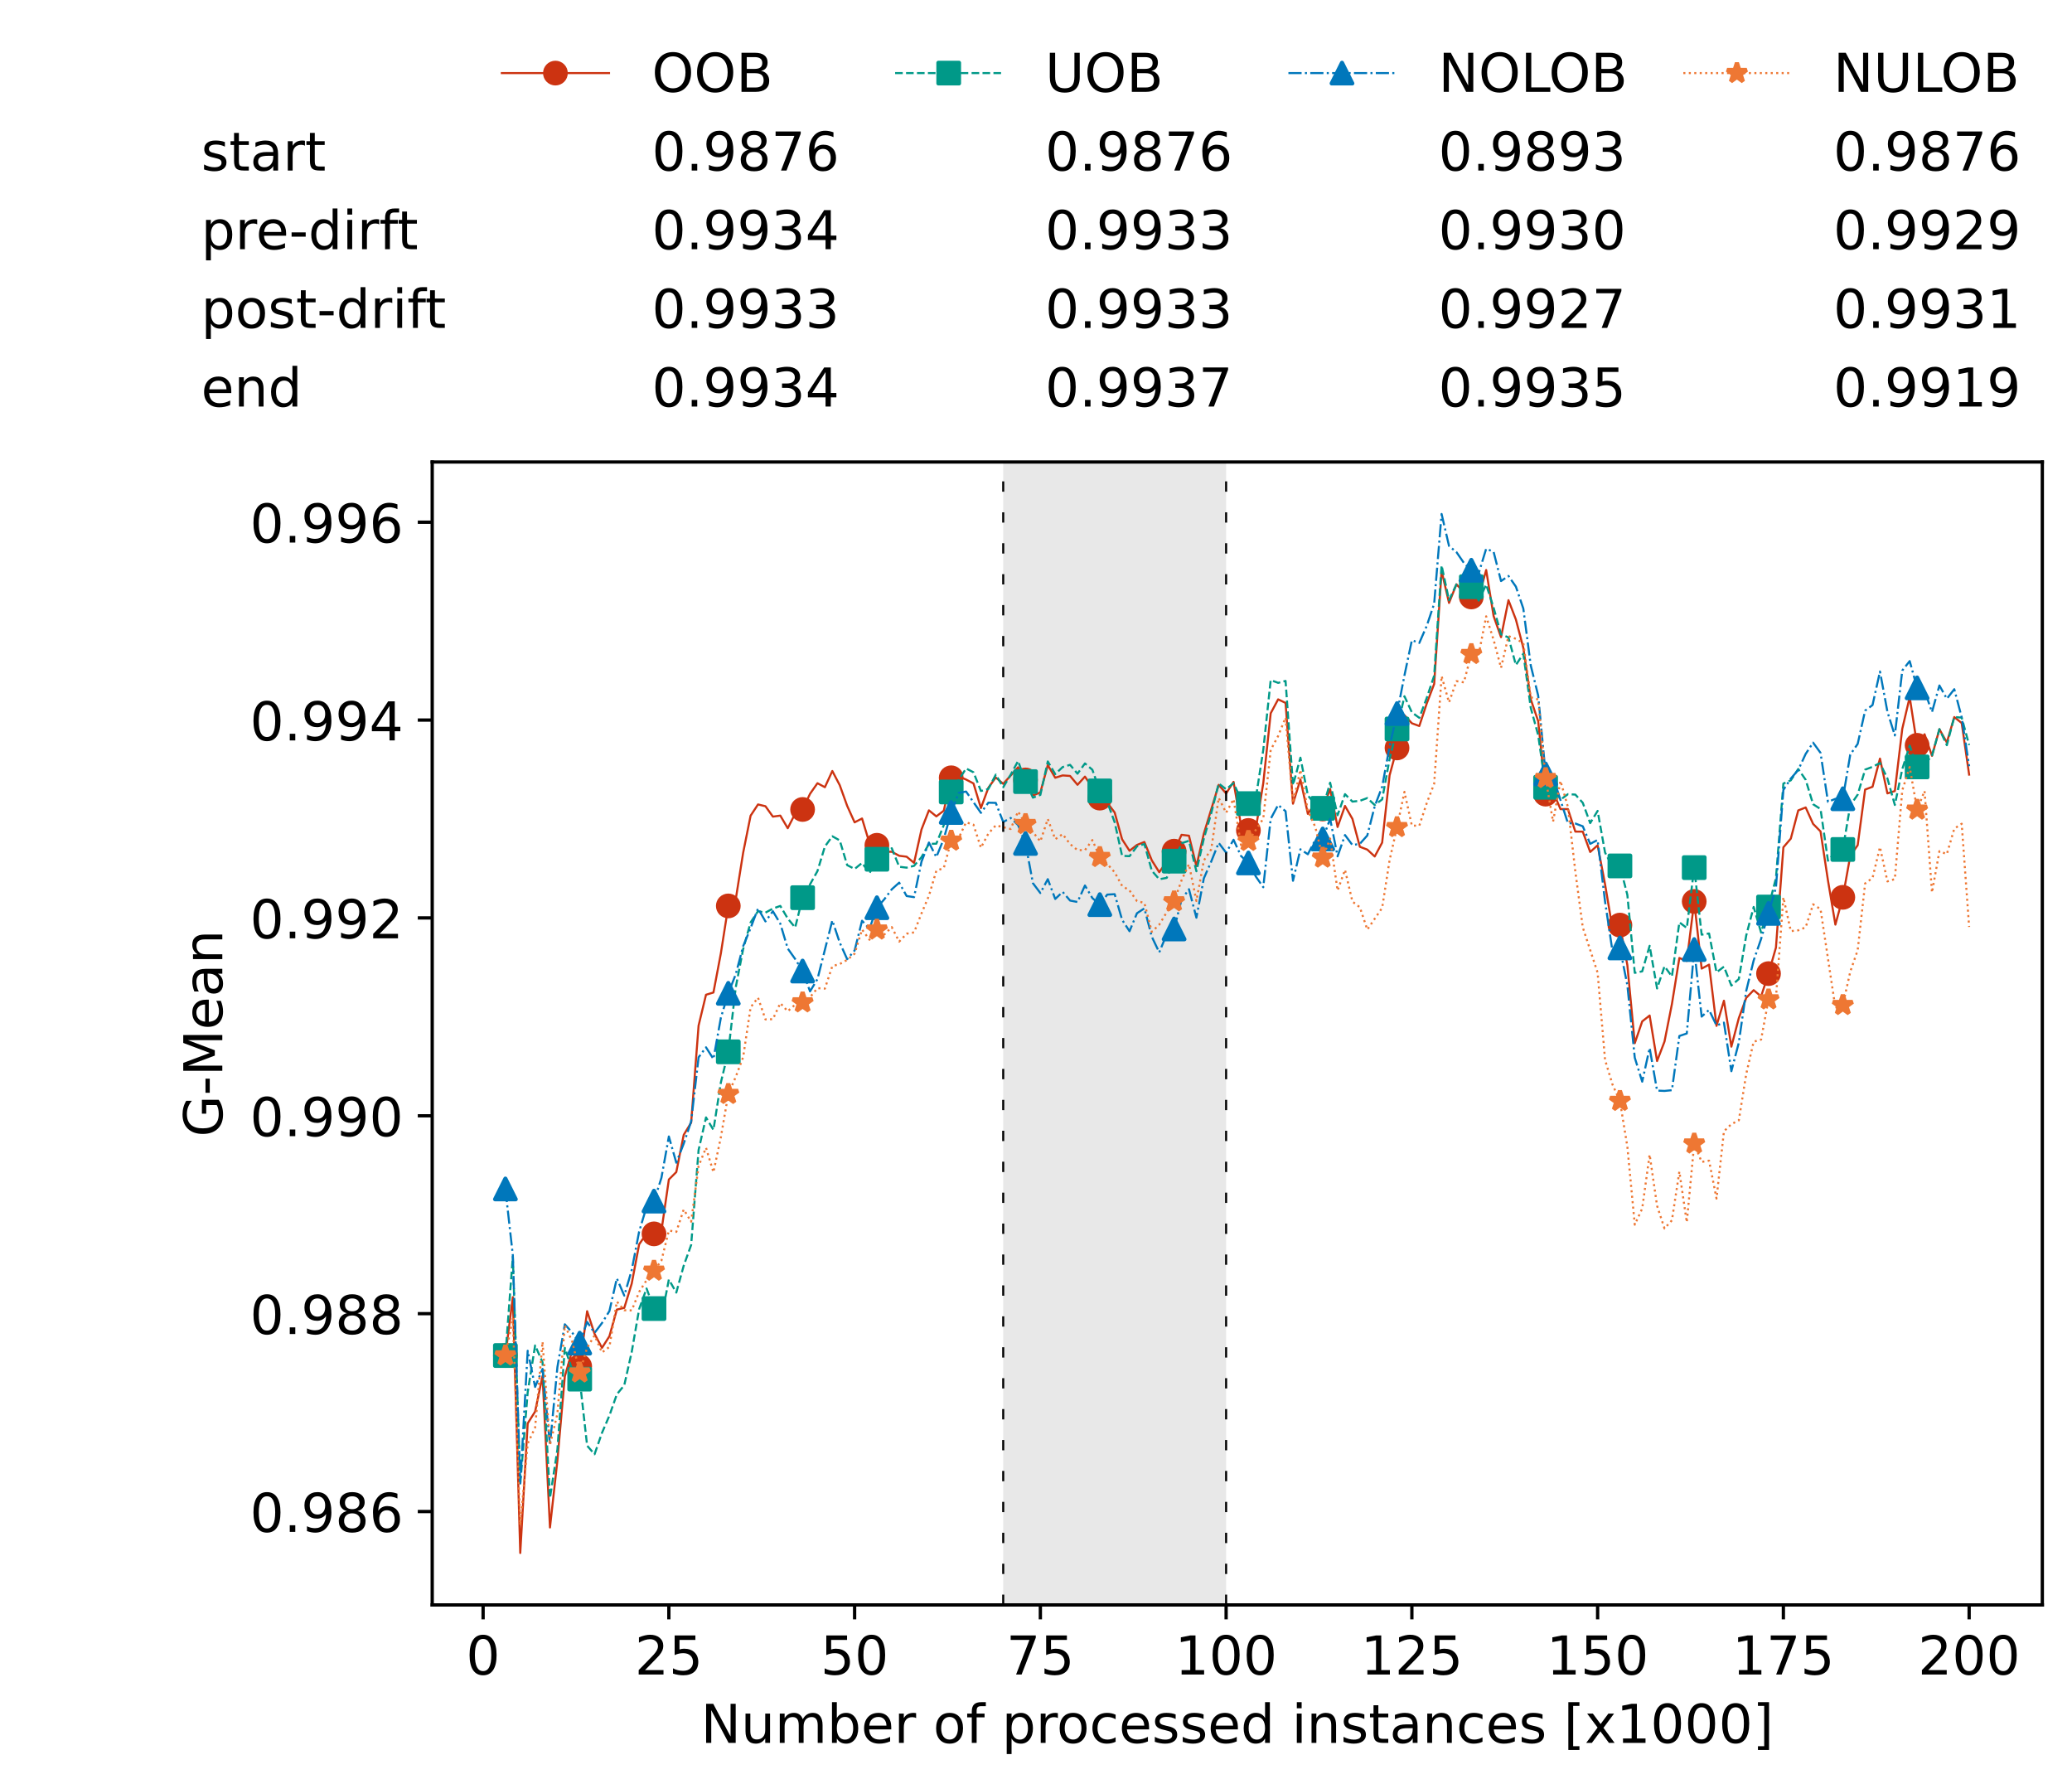 <?xml version="1.0" encoding="utf-8" standalone="no"?>
<!DOCTYPE svg PUBLIC "-//W3C//DTD SVG 1.1//EN"
  "http://www.w3.org/Graphics/SVG/1.1/DTD/svg11.dtd">
<!-- Created with matplotlib (https://matplotlib.org/) -->
<svg height="432.615pt" version="1.1" viewBox="0 0 502.65 432.615" width="502.65pt" xmlns="http://www.w3.org/2000/svg" xmlns:xlink="http://www.w3.org/1999/xlink">
 <defs>
  <style type="text/css">*{stroke-linecap:butt;stroke-linejoin:round;}</style>
 </defs>
 <g id="figure_1">
  <g id="patch_1">
   <path d="M 0 432.615 
L 502.65 432.615 
L 502.65 0 
L 0 0 
z
" style="fill:#ffffff;"/>
  </g>
  <g id="axes_1">
   <g id="patch_2">
    <path d="M 104.85 389.252 
L 495.45 389.252 
L 495.45 112.052 
L 104.85 112.052 
z
" style="fill:#ffffff;"/>
   </g>
   <g id="patch_3">
    <path clip-path="url(#pa947cebd0e)" d="M 297.446 389.252 
L 297.446 112.052 
L 243.372 112.052 
L 243.372 389.252 
z
" style="fill:#d3d3d3;opacity:0.5;"/>
   </g>
   <g id="matplotlib.axis_1">
    <g id="xtick_1">
     <g id="line2d_1">
      <defs>
       <path d="M 0 0 
L 0 3.5 
" id="m76f3ecf15e" style="stroke:#000000;stroke-width:0.8;"/>
      </defs>
      <g>
       <use style="stroke:#000000;stroke-width:0.8;" x="117.197" xlink:href="#m76f3ecf15e" y="389.252"/>
      </g>
     </g>
     <g id="text_1">
      <!-- 0 -->
      <g transform="translate(113.061 406.13)scale(0.13 -0.13)">
       <defs>
        <path d="M 31.781 66.406 
Q 24.172 66.406 20.328 58.906 
Q 16.5 51.422 16.5 36.375 
Q 16.5 21.391 20.328 13.891 
Q 24.172 6.391 31.781 6.391 
Q 39.453 6.391 43.281 13.891 
Q 47.125 21.391 47.125 36.375 
Q 47.125 51.422 43.281 58.906 
Q 39.453 66.406 31.781 66.406 
z
M 31.781 74.219 
Q 44.047 74.219 50.516 64.516 
Q 56.984 54.828 56.984 36.375 
Q 56.984 17.969 50.516 8.266 
Q 44.047 -1.422 31.781 -1.422 
Q 19.531 -1.422 13.062 8.266 
Q 6.594 17.969 6.594 36.375 
Q 6.594 54.828 13.062 64.516 
Q 19.531 74.219 31.781 74.219 
z
" id="DejaVuSans-48"/>
       </defs>
       <use xlink:href="#DejaVuSans-48"/>
      </g>
     </g>
    </g>
    <g id="xtick_2">
     <g id="line2d_2">
      <g>
       <use style="stroke:#000000;stroke-width:0.8;" x="162.259" xlink:href="#m76f3ecf15e" y="389.252"/>
      </g>
     </g>
     <g id="text_2">
      <!-- 25 -->
      <g transform="translate(153.988 406.13)scale(0.13 -0.13)">
       <defs>
        <path d="M 19.188 8.297 
L 53.609 8.297 
L 53.609 0 
L 7.328 0 
L 7.328 8.297 
Q 12.938 14.109 22.625 23.891 
Q 32.328 33.688 34.812 36.531 
Q 39.547 41.844 41.422 45.531 
Q 43.312 49.219 43.312 52.781 
Q 43.312 58.594 39.234 62.25 
Q 35.156 65.922 28.609 65.922 
Q 23.969 65.922 18.812 64.312 
Q 13.672 62.703 7.812 59.422 
L 7.812 69.391 
Q 13.766 71.781 18.938 73 
Q 24.125 74.219 28.422 74.219 
Q 39.75 74.219 46.484 68.547 
Q 53.219 62.891 53.219 53.422 
Q 53.219 48.922 51.531 44.891 
Q 49.859 40.875 45.406 35.406 
Q 44.188 33.984 37.641 27.219 
Q 31.109 20.453 19.188 8.297 
z
" id="DejaVuSans-50"/>
        <path d="M 10.797 72.906 
L 49.516 72.906 
L 49.516 64.594 
L 19.828 64.594 
L 19.828 46.734 
Q 21.969 47.469 24.109 47.828 
Q 26.266 48.188 28.422 48.188 
Q 40.625 48.188 47.75 41.5 
Q 54.891 34.812 54.891 23.391 
Q 54.891 11.625 47.562 5.094 
Q 40.234 -1.422 26.906 -1.422 
Q 22.312 -1.422 17.547 -0.641 
Q 12.797 0.141 7.719 1.703 
L 7.719 11.625 
Q 12.109 9.234 16.797 8.062 
Q 21.484 6.891 26.703 6.891 
Q 35.156 6.891 40.078 11.328 
Q 45.016 15.766 45.016 23.391 
Q 45.016 31 40.078 35.438 
Q 35.156 39.891 26.703 39.891 
Q 22.75 39.891 18.812 39.016 
Q 14.891 38.141 10.797 36.281 
z
" id="DejaVuSans-53"/>
       </defs>
       <use xlink:href="#DejaVuSans-50"/>
       <use x="63.623" xlink:href="#DejaVuSans-53"/>
      </g>
     </g>
    </g>
    <g id="xtick_3">
     <g id="line2d_3">
      <g>
       <use style="stroke:#000000;stroke-width:0.8;" x="207.322" xlink:href="#m76f3ecf15e" y="389.252"/>
      </g>
     </g>
     <g id="text_3">
      <!-- 50 -->
      <g transform="translate(199.05 406.13)scale(0.13 -0.13)">
       <use xlink:href="#DejaVuSans-53"/>
       <use x="63.623" xlink:href="#DejaVuSans-48"/>
      </g>
     </g>
    </g>
    <g id="xtick_4">
     <g id="line2d_4">
      <g>
       <use style="stroke:#000000;stroke-width:0.8;" x="252.384" xlink:href="#m76f3ecf15e" y="389.252"/>
      </g>
     </g>
     <g id="text_4">
      <!-- 75 -->
      <g transform="translate(244.113 406.13)scale(0.13 -0.13)">
       <defs>
        <path d="M 8.203 72.906 
L 55.078 72.906 
L 55.078 68.703 
L 28.609 0 
L 18.312 0 
L 43.219 64.594 
L 8.203 64.594 
z
" id="DejaVuSans-55"/>
       </defs>
       <use xlink:href="#DejaVuSans-55"/>
       <use x="63.623" xlink:href="#DejaVuSans-53"/>
      </g>
     </g>
    </g>
    <g id="xtick_5">
     <g id="line2d_5">
      <g>
       <use style="stroke:#000000;stroke-width:0.8;" x="297.446" xlink:href="#m76f3ecf15e" y="389.252"/>
      </g>
     </g>
     <g id="text_5">
      <!-- 100 -->
      <g transform="translate(285.039 406.13)scale(0.13 -0.13)">
       <defs>
        <path d="M 12.406 8.297 
L 28.516 8.297 
L 28.516 63.922 
L 10.984 60.406 
L 10.984 69.391 
L 28.422 72.906 
L 38.281 72.906 
L 38.281 8.297 
L 54.391 8.297 
L 54.391 0 
L 12.406 0 
z
" id="DejaVuSans-49"/>
       </defs>
       <use xlink:href="#DejaVuSans-49"/>
       <use x="63.623" xlink:href="#DejaVuSans-48"/>
       <use x="127.246" xlink:href="#DejaVuSans-48"/>
      </g>
     </g>
    </g>
    <g id="xtick_6">
     <g id="line2d_6">
      <g>
       <use style="stroke:#000000;stroke-width:0.8;" x="342.509" xlink:href="#m76f3ecf15e" y="389.252"/>
      </g>
     </g>
     <g id="text_6">
      <!-- 125 -->
      <g transform="translate(330.102 406.13)scale(0.13 -0.13)">
       <use xlink:href="#DejaVuSans-49"/>
       <use x="63.623" xlink:href="#DejaVuSans-50"/>
       <use x="127.246" xlink:href="#DejaVuSans-53"/>
      </g>
     </g>
    </g>
    <g id="xtick_7">
     <g id="line2d_7">
      <g>
       <use style="stroke:#000000;stroke-width:0.8;" x="387.571" xlink:href="#m76f3ecf15e" y="389.252"/>
      </g>
     </g>
     <g id="text_7">
      <!-- 150 -->
      <g transform="translate(375.164 406.13)scale(0.13 -0.13)">
       <use xlink:href="#DejaVuSans-49"/>
       <use x="63.623" xlink:href="#DejaVuSans-53"/>
       <use x="127.246" xlink:href="#DejaVuSans-48"/>
      </g>
     </g>
    </g>
    <g id="xtick_8">
     <g id="line2d_8">
      <g>
       <use style="stroke:#000000;stroke-width:0.8;" x="432.633" xlink:href="#m76f3ecf15e" y="389.252"/>
      </g>
     </g>
     <g id="text_8">
      <!-- 175 -->
      <g transform="translate(420.226 406.13)scale(0.13 -0.13)">
       <use xlink:href="#DejaVuSans-49"/>
       <use x="63.623" xlink:href="#DejaVuSans-55"/>
       <use x="127.246" xlink:href="#DejaVuSans-53"/>
      </g>
     </g>
    </g>
    <g id="xtick_9">
     <g id="line2d_9">
      <g>
       <use style="stroke:#000000;stroke-width:0.8;" x="477.695" xlink:href="#m76f3ecf15e" y="389.252"/>
      </g>
     </g>
     <g id="text_9">
      <!-- 200 -->
      <g transform="translate(465.289 406.13)scale(0.13 -0.13)">
       <use xlink:href="#DejaVuSans-50"/>
       <use x="63.623" xlink:href="#DejaVuSans-48"/>
       <use x="127.246" xlink:href="#DejaVuSans-48"/>
      </g>
     </g>
    </g>
    <g id="text_10">
     <!-- Number of processed instances [x1000] -->
     <g transform="translate(170.025 422.711)scale(0.13 -0.13)">
      <defs>
       <path d="M 9.812 72.906 
L 23.094 72.906 
L 55.422 11.922 
L 55.422 72.906 
L 64.984 72.906 
L 64.984 0 
L 51.703 0 
L 19.391 60.984 
L 19.391 0 
L 9.812 0 
z
" id="DejaVuSans-78"/>
       <path d="M 8.5 21.578 
L 8.5 54.688 
L 17.484 54.688 
L 17.484 21.922 
Q 17.484 14.156 20.5 10.266 
Q 23.531 6.391 29.594 6.391 
Q 36.859 6.391 41.078 11.031 
Q 45.312 15.672 45.312 23.688 
L 45.312 54.688 
L 54.297 54.688 
L 54.297 0 
L 45.312 0 
L 45.312 8.406 
Q 42.047 3.422 37.719 1 
Q 33.406 -1.422 27.688 -1.422 
Q 18.266 -1.422 13.375 4.438 
Q 8.5 10.297 8.5 21.578 
z
M 31.109 56 
z
" id="DejaVuSans-117"/>
       <path d="M 52 44.188 
Q 55.375 50.25 60.062 53.125 
Q 64.75 56 71.094 56 
Q 79.641 56 84.281 50.016 
Q 88.922 44.047 88.922 33.016 
L 88.922 0 
L 79.891 0 
L 79.891 32.719 
Q 79.891 40.578 77.094 44.375 
Q 74.312 48.188 68.609 48.188 
Q 61.625 48.188 57.562 43.547 
Q 53.516 38.922 53.516 30.906 
L 53.516 0 
L 44.484 0 
L 44.484 32.719 
Q 44.484 40.625 41.703 44.406 
Q 38.922 48.188 33.109 48.188 
Q 26.219 48.188 22.156 43.531 
Q 18.109 38.875 18.109 30.906 
L 18.109 0 
L 9.078 0 
L 9.078 54.688 
L 18.109 54.688 
L 18.109 46.188 
Q 21.188 51.219 25.484 53.609 
Q 29.781 56 35.688 56 
Q 41.656 56 45.828 52.969 
Q 50 49.953 52 44.188 
z
" id="DejaVuSans-109"/>
       <path d="M 48.688 27.297 
Q 48.688 37.203 44.609 42.844 
Q 40.531 48.484 33.406 48.484 
Q 26.266 48.484 22.188 42.844 
Q 18.109 37.203 18.109 27.297 
Q 18.109 17.391 22.188 11.75 
Q 26.266 6.109 33.406 6.109 
Q 40.531 6.109 44.609 11.75 
Q 48.688 17.391 48.688 27.297 
z
M 18.109 46.391 
Q 20.953 51.266 25.266 53.625 
Q 29.594 56 35.594 56 
Q 45.562 56 51.781 48.094 
Q 58.016 40.188 58.016 27.297 
Q 58.016 14.406 51.781 6.484 
Q 45.562 -1.422 35.594 -1.422 
Q 29.594 -1.422 25.266 0.953 
Q 20.953 3.328 18.109 8.203 
L 18.109 0 
L 9.078 0 
L 9.078 75.984 
L 18.109 75.984 
z
" id="DejaVuSans-98"/>
       <path d="M 56.203 29.594 
L 56.203 25.203 
L 14.891 25.203 
Q 15.484 15.922 20.484 11.062 
Q 25.484 6.203 34.422 6.203 
Q 39.594 6.203 44.453 7.469 
Q 49.312 8.734 54.109 11.281 
L 54.109 2.781 
Q 49.266 0.734 44.188 -0.344 
Q 39.109 -1.422 33.891 -1.422 
Q 20.797 -1.422 13.156 6.188 
Q 5.516 13.812 5.516 26.812 
Q 5.516 40.234 12.766 48.109 
Q 20.016 56 32.328 56 
Q 43.359 56 49.781 48.891 
Q 56.203 41.797 56.203 29.594 
z
M 47.219 32.234 
Q 47.125 39.594 43.094 43.984 
Q 39.062 48.391 32.422 48.391 
Q 24.906 48.391 20.391 44.141 
Q 15.875 39.891 15.188 32.172 
z
" id="DejaVuSans-101"/>
       <path d="M 41.109 46.297 
Q 39.594 47.172 37.812 47.578 
Q 36.031 48 33.891 48 
Q 26.266 48 22.188 43.047 
Q 18.109 38.094 18.109 28.812 
L 18.109 0 
L 9.078 0 
L 9.078 54.688 
L 18.109 54.688 
L 18.109 46.188 
Q 20.953 51.172 25.484 53.578 
Q 30.031 56 36.531 56 
Q 37.453 56 38.578 55.875 
Q 39.703 55.766 41.062 55.516 
z
" id="DejaVuSans-114"/>
       <path id="DejaVuSans-32"/>
       <path d="M 30.609 48.391 
Q 23.391 48.391 19.188 42.75 
Q 14.984 37.109 14.984 27.297 
Q 14.984 17.484 19.156 11.844 
Q 23.344 6.203 30.609 6.203 
Q 37.797 6.203 41.984 11.859 
Q 46.188 17.531 46.188 27.297 
Q 46.188 37.016 41.984 42.703 
Q 37.797 48.391 30.609 48.391 
z
M 30.609 56 
Q 42.328 56 49.016 48.375 
Q 55.719 40.766 55.719 27.297 
Q 55.719 13.875 49.016 6.219 
Q 42.328 -1.422 30.609 -1.422 
Q 18.844 -1.422 12.172 6.219 
Q 5.516 13.875 5.516 27.297 
Q 5.516 40.766 12.172 48.375 
Q 18.844 56 30.609 56 
z
" id="DejaVuSans-111"/>
       <path d="M 37.109 75.984 
L 37.109 68.5 
L 28.516 68.5 
Q 23.688 68.5 21.797 66.547 
Q 19.922 64.594 19.922 59.516 
L 19.922 54.688 
L 34.719 54.688 
L 34.719 47.703 
L 19.922 47.703 
L 19.922 0 
L 10.891 0 
L 10.891 47.703 
L 2.297 47.703 
L 2.297 54.688 
L 10.891 54.688 
L 10.891 58.5 
Q 10.891 67.625 15.141 71.797 
Q 19.391 75.984 28.609 75.984 
z
" id="DejaVuSans-102"/>
       <path d="M 18.109 8.203 
L 18.109 -20.797 
L 9.078 -20.797 
L 9.078 54.688 
L 18.109 54.688 
L 18.109 46.391 
Q 20.953 51.266 25.266 53.625 
Q 29.594 56 35.594 56 
Q 45.562 56 51.781 48.094 
Q 58.016 40.188 58.016 27.297 
Q 58.016 14.406 51.781 6.484 
Q 45.562 -1.422 35.594 -1.422 
Q 29.594 -1.422 25.266 0.953 
Q 20.953 3.328 18.109 8.203 
z
M 48.688 27.297 
Q 48.688 37.203 44.609 42.844 
Q 40.531 48.484 33.406 48.484 
Q 26.266 48.484 22.188 42.844 
Q 18.109 37.203 18.109 27.297 
Q 18.109 17.391 22.188 11.75 
Q 26.266 6.109 33.406 6.109 
Q 40.531 6.109 44.609 11.75 
Q 48.688 17.391 48.688 27.297 
z
" id="DejaVuSans-112"/>
       <path d="M 48.781 52.594 
L 48.781 44.188 
Q 44.969 46.297 41.141 47.344 
Q 37.312 48.391 33.406 48.391 
Q 24.656 48.391 19.812 42.844 
Q 14.984 37.312 14.984 27.297 
Q 14.984 17.281 19.812 11.734 
Q 24.656 6.203 33.406 6.203 
Q 37.312 6.203 41.141 7.25 
Q 44.969 8.297 48.781 10.406 
L 48.781 2.094 
Q 45.016 0.344 40.984 -0.531 
Q 36.969 -1.422 32.422 -1.422 
Q 20.062 -1.422 12.781 6.344 
Q 5.516 14.109 5.516 27.297 
Q 5.516 40.672 12.859 48.328 
Q 20.219 56 33.016 56 
Q 37.156 56 41.109 55.141 
Q 45.062 54.297 48.781 52.594 
z
" id="DejaVuSans-99"/>
       <path d="M 44.281 53.078 
L 44.281 44.578 
Q 40.484 46.531 36.375 47.5 
Q 32.281 48.484 27.875 48.484 
Q 21.188 48.484 17.844 46.438 
Q 14.5 44.391 14.5 40.281 
Q 14.5 37.156 16.891 35.375 
Q 19.281 33.594 26.516 31.984 
L 29.594 31.297 
Q 39.156 29.25 43.188 25.516 
Q 47.219 21.781 47.219 15.094 
Q 47.219 7.469 41.188 3.016 
Q 35.156 -1.422 24.609 -1.422 
Q 20.219 -1.422 15.453 -0.562 
Q 10.688 0.297 5.422 2 
L 5.422 11.281 
Q 10.406 8.688 15.234 7.391 
Q 20.062 6.109 24.812 6.109 
Q 31.156 6.109 34.562 8.281 
Q 37.984 10.453 37.984 14.406 
Q 37.984 18.062 35.516 20.016 
Q 33.062 21.969 24.703 23.781 
L 21.578 24.516 
Q 13.234 26.266 9.516 29.906 
Q 5.812 33.547 5.812 39.891 
Q 5.812 47.609 11.281 51.797 
Q 16.75 56 26.812 56 
Q 31.781 56 36.172 55.266 
Q 40.578 54.547 44.281 53.078 
z
" id="DejaVuSans-115"/>
       <path d="M 45.406 46.391 
L 45.406 75.984 
L 54.391 75.984 
L 54.391 0 
L 45.406 0 
L 45.406 8.203 
Q 42.578 3.328 38.25 0.953 
Q 33.938 -1.422 27.875 -1.422 
Q 17.969 -1.422 11.734 6.484 
Q 5.516 14.406 5.516 27.297 
Q 5.516 40.188 11.734 48.094 
Q 17.969 56 27.875 56 
Q 33.938 56 38.25 53.625 
Q 42.578 51.266 45.406 46.391 
z
M 14.797 27.297 
Q 14.797 17.391 18.875 11.75 
Q 22.953 6.109 30.078 6.109 
Q 37.203 6.109 41.297 11.75 
Q 45.406 17.391 45.406 27.297 
Q 45.406 37.203 41.297 42.844 
Q 37.203 48.484 30.078 48.484 
Q 22.953 48.484 18.875 42.844 
Q 14.797 37.203 14.797 27.297 
z
" id="DejaVuSans-100"/>
       <path d="M 9.422 54.688 
L 18.406 54.688 
L 18.406 0 
L 9.422 0 
z
M 9.422 75.984 
L 18.406 75.984 
L 18.406 64.594 
L 9.422 64.594 
z
" id="DejaVuSans-105"/>
       <path d="M 54.891 33.016 
L 54.891 0 
L 45.906 0 
L 45.906 32.719 
Q 45.906 40.484 42.875 44.328 
Q 39.844 48.188 33.797 48.188 
Q 26.516 48.188 22.312 43.547 
Q 18.109 38.922 18.109 30.906 
L 18.109 0 
L 9.078 0 
L 9.078 54.688 
L 18.109 54.688 
L 18.109 46.188 
Q 21.344 51.125 25.703 53.562 
Q 30.078 56 35.797 56 
Q 45.219 56 50.047 50.172 
Q 54.891 44.344 54.891 33.016 
z
" id="DejaVuSans-110"/>
       <path d="M 18.312 70.219 
L 18.312 54.688 
L 36.812 54.688 
L 36.812 47.703 
L 18.312 47.703 
L 18.312 18.016 
Q 18.312 11.328 20.141 9.422 
Q 21.969 7.516 27.594 7.516 
L 36.812 7.516 
L 36.812 0 
L 27.594 0 
Q 17.188 0 13.234 3.875 
Q 9.281 7.766 9.281 18.016 
L 9.281 47.703 
L 2.688 47.703 
L 2.688 54.688 
L 9.281 54.688 
L 9.281 70.219 
z
" id="DejaVuSans-116"/>
       <path d="M 34.281 27.484 
Q 23.391 27.484 19.188 25 
Q 14.984 22.516 14.984 16.5 
Q 14.984 11.719 18.141 8.906 
Q 21.297 6.109 26.703 6.109 
Q 34.188 6.109 38.703 11.406 
Q 43.219 16.703 43.219 25.484 
L 43.219 27.484 
z
M 52.203 31.203 
L 52.203 0 
L 43.219 0 
L 43.219 8.297 
Q 40.141 3.328 35.547 0.953 
Q 30.953 -1.422 24.312 -1.422 
Q 15.922 -1.422 10.953 3.297 
Q 6 8.016 6 15.922 
Q 6 25.141 12.172 29.828 
Q 18.359 34.516 30.609 34.516 
L 43.219 34.516 
L 43.219 35.406 
Q 43.219 41.609 39.141 45 
Q 35.062 48.391 27.688 48.391 
Q 23 48.391 18.547 47.266 
Q 14.109 46.141 10.016 43.891 
L 10.016 52.203 
Q 14.938 54.109 19.578 55.047 
Q 24.219 56 28.609 56 
Q 40.484 56 46.344 49.844 
Q 52.203 43.703 52.203 31.203 
z
" id="DejaVuSans-97"/>
       <path d="M 8.594 75.984 
L 29.297 75.984 
L 29.297 69 
L 17.578 69 
L 17.578 -6.203 
L 29.297 -6.203 
L 29.297 -13.188 
L 8.594 -13.188 
z
" id="DejaVuSans-91"/>
       <path d="M 54.891 54.688 
L 35.109 28.078 
L 55.906 0 
L 45.312 0 
L 29.391 21.484 
L 13.484 0 
L 2.875 0 
L 24.125 28.609 
L 4.688 54.688 
L 15.281 54.688 
L 29.781 35.203 
L 44.281 54.688 
z
" id="DejaVuSans-120"/>
       <path d="M 30.422 75.984 
L 30.422 -13.188 
L 9.719 -13.188 
L 9.719 -6.203 
L 21.391 -6.203 
L 21.391 69 
L 9.719 69 
L 9.719 75.984 
z
" id="DejaVuSans-93"/>
      </defs>
      <use xlink:href="#DejaVuSans-78"/>
      <use x="74.805" xlink:href="#DejaVuSans-117"/>
      <use x="138.184" xlink:href="#DejaVuSans-109"/>
      <use x="235.596" xlink:href="#DejaVuSans-98"/>
      <use x="299.072" xlink:href="#DejaVuSans-101"/>
      <use x="360.596" xlink:href="#DejaVuSans-114"/>
      <use x="401.709" xlink:href="#DejaVuSans-32"/>
      <use x="433.496" xlink:href="#DejaVuSans-111"/>
      <use x="494.678" xlink:href="#DejaVuSans-102"/>
      <use x="529.883" xlink:href="#DejaVuSans-32"/>
      <use x="561.67" xlink:href="#DejaVuSans-112"/>
      <use x="625.146" xlink:href="#DejaVuSans-114"/>
      <use x="664.01" xlink:href="#DejaVuSans-111"/>
      <use x="725.191" xlink:href="#DejaVuSans-99"/>
      <use x="780.172" xlink:href="#DejaVuSans-101"/>
      <use x="841.695" xlink:href="#DejaVuSans-115"/>
      <use x="893.795" xlink:href="#DejaVuSans-115"/>
      <use x="945.895" xlink:href="#DejaVuSans-101"/>
      <use x="1007.418" xlink:href="#DejaVuSans-100"/>
      <use x="1070.895" xlink:href="#DejaVuSans-32"/>
      <use x="1102.682" xlink:href="#DejaVuSans-105"/>
      <use x="1130.465" xlink:href="#DejaVuSans-110"/>
      <use x="1193.844" xlink:href="#DejaVuSans-115"/>
      <use x="1245.943" xlink:href="#DejaVuSans-116"/>
      <use x="1285.152" xlink:href="#DejaVuSans-97"/>
      <use x="1346.432" xlink:href="#DejaVuSans-110"/>
      <use x="1409.811" xlink:href="#DejaVuSans-99"/>
      <use x="1464.791" xlink:href="#DejaVuSans-101"/>
      <use x="1526.314" xlink:href="#DejaVuSans-115"/>
      <use x="1578.414" xlink:href="#DejaVuSans-32"/>
      <use x="1610.201" xlink:href="#DejaVuSans-91"/>
      <use x="1649.215" xlink:href="#DejaVuSans-120"/>
      <use x="1708.395" xlink:href="#DejaVuSans-49"/>
      <use x="1772.018" xlink:href="#DejaVuSans-48"/>
      <use x="1835.641" xlink:href="#DejaVuSans-48"/>
      <use x="1899.264" xlink:href="#DejaVuSans-48"/>
      <use x="1962.887" xlink:href="#DejaVuSans-93"/>
     </g>
    </g>
   </g>
   <g id="matplotlib.axis_2">
    <g id="ytick_1">
     <g id="line2d_10">
      <defs>
       <path d="M 0 0 
L -3.5 0 
" id="m56ce896aad" style="stroke:#000000;stroke-width:0.8;"/>
      </defs>
      <g>
       <use style="stroke:#000000;stroke-width:0.8;" x="104.85" xlink:href="#m56ce896aad" y="366.598"/>
      </g>
     </g>
     <g id="text_11">
      <!-- 0.986 -->
      <g transform="translate(60.633 371.537)scale(0.13 -0.13)">
       <defs>
        <path d="M 10.688 12.406 
L 21 12.406 
L 21 0 
L 10.688 0 
z
" id="DejaVuSans-46"/>
        <path d="M 10.984 1.516 
L 10.984 10.5 
Q 14.703 8.734 18.5 7.812 
Q 22.312 6.891 25.984 6.891 
Q 35.75 6.891 40.891 13.453 
Q 46.047 20.016 46.781 33.406 
Q 43.953 29.203 39.594 26.953 
Q 35.25 24.703 29.984 24.703 
Q 19.047 24.703 12.672 31.312 
Q 6.297 37.938 6.297 49.422 
Q 6.297 60.641 12.938 67.422 
Q 19.578 74.219 30.609 74.219 
Q 43.266 74.219 49.922 64.516 
Q 56.594 54.828 56.594 36.375 
Q 56.594 19.141 48.406 8.859 
Q 40.234 -1.422 26.422 -1.422 
Q 22.703 -1.422 18.891 -0.688 
Q 15.094 0.047 10.984 1.516 
z
M 30.609 32.422 
Q 37.25 32.422 41.125 36.953 
Q 45.016 41.5 45.016 49.422 
Q 45.016 57.281 41.125 61.844 
Q 37.25 66.406 30.609 66.406 
Q 23.969 66.406 20.094 61.844 
Q 16.219 57.281 16.219 49.422 
Q 16.219 41.5 20.094 36.953 
Q 23.969 32.422 30.609 32.422 
z
" id="DejaVuSans-57"/>
        <path d="M 31.781 34.625 
Q 24.75 34.625 20.719 30.859 
Q 16.703 27.094 16.703 20.516 
Q 16.703 13.922 20.719 10.156 
Q 24.75 6.391 31.781 6.391 
Q 38.812 6.391 42.859 10.172 
Q 46.922 13.969 46.922 20.516 
Q 46.922 27.094 42.891 30.859 
Q 38.875 34.625 31.781 34.625 
z
M 21.922 38.812 
Q 15.578 40.375 12.031 44.719 
Q 8.5 49.078 8.5 55.328 
Q 8.5 64.062 14.719 69.141 
Q 20.953 74.219 31.781 74.219 
Q 42.672 74.219 48.875 69.141 
Q 55.078 64.062 55.078 55.328 
Q 55.078 49.078 51.531 44.719 
Q 48 40.375 41.703 38.812 
Q 48.828 37.156 52.797 32.312 
Q 56.781 27.484 56.781 20.516 
Q 56.781 9.906 50.312 4.234 
Q 43.844 -1.422 31.781 -1.422 
Q 19.734 -1.422 13.25 4.234 
Q 6.781 9.906 6.781 20.516 
Q 6.781 27.484 10.781 32.312 
Q 14.797 37.156 21.922 38.812 
z
M 18.312 54.391 
Q 18.312 48.734 21.844 45.562 
Q 25.391 42.391 31.781 42.391 
Q 38.141 42.391 41.719 45.562 
Q 45.312 48.734 45.312 54.391 
Q 45.312 60.062 41.719 63.234 
Q 38.141 66.406 31.781 66.406 
Q 25.391 66.406 21.844 63.234 
Q 18.312 60.062 18.312 54.391 
z
" id="DejaVuSans-56"/>
        <path d="M 33.016 40.375 
Q 26.375 40.375 22.484 35.828 
Q 18.609 31.297 18.609 23.391 
Q 18.609 15.531 22.484 10.953 
Q 26.375 6.391 33.016 6.391 
Q 39.656 6.391 43.531 10.953 
Q 47.406 15.531 47.406 23.391 
Q 47.406 31.297 43.531 35.828 
Q 39.656 40.375 33.016 40.375 
z
M 52.594 71.297 
L 52.594 62.312 
Q 48.875 64.062 45.094 64.984 
Q 41.312 65.922 37.594 65.922 
Q 27.828 65.922 22.672 59.328 
Q 17.531 52.734 16.797 39.406 
Q 19.672 43.656 24.016 45.922 
Q 28.375 48.188 33.594 48.188 
Q 44.578 48.188 50.953 41.516 
Q 57.328 34.859 57.328 23.391 
Q 57.328 12.156 50.688 5.359 
Q 44.047 -1.422 33.016 -1.422 
Q 20.359 -1.422 13.672 8.266 
Q 6.984 17.969 6.984 36.375 
Q 6.984 53.656 15.188 63.938 
Q 23.391 74.219 37.203 74.219 
Q 40.922 74.219 44.703 73.484 
Q 48.484 72.75 52.594 71.297 
z
" id="DejaVuSans-54"/>
       </defs>
       <use xlink:href="#DejaVuSans-48"/>
       <use x="63.623" xlink:href="#DejaVuSans-46"/>
       <use x="95.41" xlink:href="#DejaVuSans-57"/>
       <use x="159.033" xlink:href="#DejaVuSans-56"/>
       <use x="222.656" xlink:href="#DejaVuSans-54"/>
      </g>
     </g>
    </g>
    <g id="ytick_2">
     <g id="line2d_11">
      <g>
       <use style="stroke:#000000;stroke-width:0.8;" x="104.85" xlink:href="#m56ce896aad" y="318.608"/>
      </g>
     </g>
     <g id="text_12">
      <!-- 0.988 -->
      <g transform="translate(60.633 323.547)scale(0.13 -0.13)">
       <use xlink:href="#DejaVuSans-48"/>
       <use x="63.623" xlink:href="#DejaVuSans-46"/>
       <use x="95.41" xlink:href="#DejaVuSans-57"/>
       <use x="159.033" xlink:href="#DejaVuSans-56"/>
       <use x="222.656" xlink:href="#DejaVuSans-56"/>
      </g>
     </g>
    </g>
    <g id="ytick_3">
     <g id="line2d_12">
      <g>
       <use style="stroke:#000000;stroke-width:0.8;" x="104.85" xlink:href="#m56ce896aad" y="270.619"/>
      </g>
     </g>
     <g id="text_13">
      <!-- 0.990 -->
      <g transform="translate(60.633 275.558)scale(0.13 -0.13)">
       <use xlink:href="#DejaVuSans-48"/>
       <use x="63.623" xlink:href="#DejaVuSans-46"/>
       <use x="95.41" xlink:href="#DejaVuSans-57"/>
       <use x="159.033" xlink:href="#DejaVuSans-57"/>
       <use x="222.656" xlink:href="#DejaVuSans-48"/>
      </g>
     </g>
    </g>
    <g id="ytick_4">
     <g id="line2d_13">
      <g>
       <use style="stroke:#000000;stroke-width:0.8;" x="104.85" xlink:href="#m56ce896aad" y="222.629"/>
      </g>
     </g>
     <g id="text_14">
      <!-- 0.992 -->
      <g transform="translate(60.633 227.568)scale(0.13 -0.13)">
       <use xlink:href="#DejaVuSans-48"/>
       <use x="63.623" xlink:href="#DejaVuSans-46"/>
       <use x="95.41" xlink:href="#DejaVuSans-57"/>
       <use x="159.033" xlink:href="#DejaVuSans-57"/>
       <use x="222.656" xlink:href="#DejaVuSans-50"/>
      </g>
     </g>
    </g>
    <g id="ytick_5">
     <g id="line2d_14">
      <g>
       <use style="stroke:#000000;stroke-width:0.8;" x="104.85" xlink:href="#m56ce896aad" y="174.64"/>
      </g>
     </g>
     <g id="text_15">
      <!-- 0.994 -->
      <g transform="translate(60.633 179.579)scale(0.13 -0.13)">
       <defs>
        <path d="M 37.797 64.312 
L 12.891 25.391 
L 37.797 25.391 
z
M 35.203 72.906 
L 47.609 72.906 
L 47.609 25.391 
L 58.016 25.391 
L 58.016 17.188 
L 47.609 17.188 
L 47.609 0 
L 37.797 0 
L 37.797 17.188 
L 4.891 17.188 
L 4.891 26.703 
z
" id="DejaVuSans-52"/>
       </defs>
       <use xlink:href="#DejaVuSans-48"/>
       <use x="63.623" xlink:href="#DejaVuSans-46"/>
       <use x="95.41" xlink:href="#DejaVuSans-57"/>
       <use x="159.033" xlink:href="#DejaVuSans-57"/>
       <use x="222.656" xlink:href="#DejaVuSans-52"/>
      </g>
     </g>
    </g>
    <g id="ytick_6">
     <g id="line2d_15">
      <g>
       <use style="stroke:#000000;stroke-width:0.8;" x="104.85" xlink:href="#m56ce896aad" y="126.651"/>
      </g>
     </g>
     <g id="text_16">
      <!-- 0.996 -->
      <g transform="translate(60.633 131.59)scale(0.13 -0.13)">
       <use xlink:href="#DejaVuSans-48"/>
       <use x="63.623" xlink:href="#DejaVuSans-46"/>
       <use x="95.41" xlink:href="#DejaVuSans-57"/>
       <use x="159.033" xlink:href="#DejaVuSans-57"/>
       <use x="222.656" xlink:href="#DejaVuSans-54"/>
      </g>
     </g>
    </g>
    <g id="text_17">
     <!-- G-Mean -->
     <g transform="translate(53.93 275.744)rotate(-90)scale(0.13 -0.13)">
      <defs>
       <path d="M 59.516 10.406 
L 59.516 29.984 
L 43.406 29.984 
L 43.406 38.094 
L 69.281 38.094 
L 69.281 6.781 
Q 63.578 2.734 56.688 0.656 
Q 49.812 -1.422 42 -1.422 
Q 24.906 -1.422 15.25 8.562 
Q 5.609 18.562 5.609 36.375 
Q 5.609 54.25 15.25 64.234 
Q 24.906 74.219 42 74.219 
Q 49.125 74.219 55.547 72.453 
Q 61.969 70.703 67.391 67.281 
L 67.391 56.781 
Q 61.922 61.422 55.766 63.766 
Q 49.609 66.109 42.828 66.109 
Q 29.438 66.109 22.719 58.641 
Q 16.016 51.172 16.016 36.375 
Q 16.016 21.625 22.719 14.156 
Q 29.438 6.688 42.828 6.688 
Q 48.047 6.688 52.141 7.594 
Q 56.25 8.5 59.516 10.406 
z
" id="DejaVuSans-71"/>
       <path d="M 4.891 31.391 
L 31.203 31.391 
L 31.203 23.391 
L 4.891 23.391 
z
" id="DejaVuSans-45"/>
       <path d="M 9.812 72.906 
L 24.516 72.906 
L 43.109 23.297 
L 61.812 72.906 
L 76.516 72.906 
L 76.516 0 
L 66.891 0 
L 66.891 64.016 
L 48.094 14.016 
L 38.188 14.016 
L 19.391 64.016 
L 19.391 0 
L 9.812 0 
z
" id="DejaVuSans-77"/>
      </defs>
      <use xlink:href="#DejaVuSans-71"/>
      <use x="77.49" xlink:href="#DejaVuSans-45"/>
      <use x="113.574" xlink:href="#DejaVuSans-77"/>
      <use x="199.854" xlink:href="#DejaVuSans-101"/>
      <use x="261.377" xlink:href="#DejaVuSans-97"/>
      <use x="322.656" xlink:href="#DejaVuSans-110"/>
     </g>
    </g>
   </g>
   <g id="line2d_16"/>
   <g id="line2d_17"/>
   <g id="line2d_18"/>
   <g id="line2d_19"/>
   <g id="line2d_20"/>
   <g id="line2d_21">
    <path clip-path="url(#pa947cebd0e)" d="M 122.605 328.762 
L 124.407 314.609 
L 126.21 376.652 
L 128.012 345.215 
L 129.815 342.359 
L 131.617 333.715 
L 133.419 370.466 
L 135.222 354.219 
L 137.024 333.811 
L 138.827 327.512 
L 140.629 331.381 
L 142.432 318.01 
L 144.234 323.506 
L 146.037 326.9 
L 147.839 324.08 
L 149.642 317.618 
L 151.444 317.208 
L 153.247 311.334 
L 155.049 301.808 
L 156.852 299.157 
L 158.654 299.256 
L 160.457 298.522 
L 162.259 286.071 
L 164.062 284.266 
L 165.864 275.24 
L 167.667 272.283 
L 169.469 248.752 
L 171.272 241.26 
L 173.074 240.718 
L 174.877 231.216 
L 176.679 219.718 
L 178.482 218.133 
L 180.284 206.813 
L 182.087 197.836 
L 183.889 195.106 
L 185.692 195.538 
L 187.494 198.06 
L 189.297 197.814 
L 191.099 200.869 
L 192.902 197.339 
L 194.704 196.323 
L 196.507 192.528 
L 198.309 189.956 
L 200.112 190.925 
L 201.914 186.994 
L 203.717 190.441 
L 205.519 195.451 
L 207.322 199.447 
L 209.124 198.515 
L 210.927 204.473 
L 212.729 205.005 
L 214.532 206.576 
L 216.334 206.585 
L 218.137 207.557 
L 219.939 207.778 
L 221.742 209.277 
L 223.544 201.19 
L 225.347 196.54 
L 227.149 197.997 
L 228.952 196.624 
L 230.754 188.643 
L 232.557 188.277 
L 234.359 189.067 
L 236.162 190.009 
L 237.964 195.978 
L 239.767 191.058 
L 241.569 188.566 
L 243.372 190.105 
L 246.976 186.103 
L 248.779 189.162 
L 250.581 192.929 
L 252.384 192.189 
L 254.186 185.555 
L 255.989 188.63 
L 257.791 188.066 
L 259.594 188.193 
L 261.396 190.341 
L 263.199 188.359 
L 266.804 193.571 
L 268.606 194.682 
L 270.409 197.057 
L 272.211 203.56 
L 274.014 206.343 
L 275.816 204.929 
L 277.619 204.212 
L 279.421 208.67 
L 281.224 211.541 
L 284.829 206.435 
L 286.631 202.47 
L 288.434 202.689 
L 290.236 210.081 
L 292.039 202.184 
L 295.644 190.36 
L 297.446 192.439 
L 299.249 189.627 
L 301.051 200.092 
L 302.854 201.412 
L 304.656 200.945 
L 306.459 189.951 
L 308.261 172.995 
L 310.064 169.62 
L 311.866 170.479 
L 313.669 194.922 
L 315.471 189.058 
L 317.274 197.386 
L 319.076 194.718 
L 320.879 196.211 
L 322.681 191.402 
L 324.484 200.572 
L 326.286 195.466 
L 328.089 198.605 
L 329.891 205.374 
L 331.694 206.057 
L 333.496 207.724 
L 335.299 204.355 
L 337.101 188.046 
L 338.904 181.399 
L 340.706 173.463 
L 342.509 175.419 
L 344.311 176.081 
L 346.114 170.626 
L 347.916 165.89 
L 349.719 138.478 
L 351.521 146.228 
L 353.324 141.714 
L 355.126 143.671 
L 356.928 144.784 
L 358.731 144.797 
L 360.533 138.247 
L 362.336 149.416 
L 364.138 154.535 
L 365.941 145.567 
L 367.743 150.258 
L 369.546 157.123 
L 371.348 169.597 
L 373.151 174.903 
L 374.953 192.604 
L 376.756 191.98 
L 378.558 196.236 
L 380.361 196.234 
L 382.163 201.688 
L 383.966 201.703 
L 385.768 206.631 
L 387.571 205.018 
L 389.373 214.462 
L 391.176 225.204 
L 392.978 224.368 
L 394.781 234.067 
L 396.583 253.004 
L 398.386 247.725 
L 400.188 246.298 
L 401.991 257.335 
L 403.793 252.618 
L 405.596 243.499 
L 407.398 232.345 
L 409.201 233.067 
L 411.003 218.631 
L 412.806 234.921 
L 414.608 233.956 
L 416.411 248.806 
L 418.213 242.711 
L 420.016 253.849 
L 421.818 246.935 
L 423.621 242.019 
L 425.423 240.15 
L 427.226 241.659 
L 429.028 236.134 
L 430.831 229.815 
L 432.633 205.499 
L 434.436 203.395 
L 436.238 196.555 
L 438.041 195.837 
L 439.843 199.823 
L 441.646 201.647 
L 443.448 213.53 
L 445.251 224.25 
L 447.053 217.632 
L 448.856 207.579 
L 450.658 204.991 
L 452.461 191.493 
L 454.263 190.82 
L 456.066 183.986 
L 457.868 192.422 
L 459.671 191.857 
L 461.473 176.772 
L 463.276 169.077 
L 465.078 180.759 
L 466.881 178.078 
L 468.683 183.31 
L 470.485 176.859 
L 472.288 180.084 
L 474.09 173.915 
L 475.893 175.364 
L 477.695 187.87 
L 477.695 187.87 
" style="fill:none;stroke:#cc3311;stroke-linecap:square;stroke-width:0.5;"/>
    <defs>
     <path d="M 0 2.5 
C 0.663 2.5 1.299 2.237 1.768 1.768 
C 2.237 1.299 2.5 0.663 2.5 0 
C 2.5 -0.663 2.237 -1.299 1.768 -1.768 
C 1.299 -2.237 0.663 -2.5 0 -2.5 
C -0.663 -2.5 -1.299 -2.237 -1.768 -1.768 
C -2.237 -1.299 -2.5 -0.663 -2.5 0 
C -2.5 0.663 -2.237 1.299 -1.768 1.768 
C -1.299 2.237 -0.663 2.5 0 2.5 
z
" id="m7fc504a58a" style="stroke:#cc3311;"/>
    </defs>
    <g clip-path="url(#pa947cebd0e)">
     <use style="fill:#cc3311;stroke:#cc3311;" x="122.605" xlink:href="#m7fc504a58a" y="328.762"/>
     <use style="fill:#cc3311;stroke:#cc3311;" x="140.629" xlink:href="#m7fc504a58a" y="331.381"/>
     <use style="fill:#cc3311;stroke:#cc3311;" x="158.654" xlink:href="#m7fc504a58a" y="299.256"/>
     <use style="fill:#cc3311;stroke:#cc3311;" x="176.679" xlink:href="#m7fc504a58a" y="219.718"/>
     <use style="fill:#cc3311;stroke:#cc3311;" x="194.704" xlink:href="#m7fc504a58a" y="196.323"/>
     <use style="fill:#cc3311;stroke:#cc3311;" x="212.729" xlink:href="#m7fc504a58a" y="205.005"/>
     <use style="fill:#cc3311;stroke:#cc3311;" x="230.754" xlink:href="#m7fc504a58a" y="188.643"/>
     <use style="fill:#cc3311;stroke:#cc3311;" x="248.779" xlink:href="#m7fc504a58a" y="189.162"/>
     <use style="fill:#cc3311;stroke:#cc3311;" x="266.804" xlink:href="#m7fc504a58a" y="193.571"/>
     <use style="fill:#cc3311;stroke:#cc3311;" x="284.829" xlink:href="#m7fc504a58a" y="206.435"/>
     <use style="fill:#cc3311;stroke:#cc3311;" x="302.854" xlink:href="#m7fc504a58a" y="201.412"/>
     <use style="fill:#cc3311;stroke:#cc3311;" x="320.879" xlink:href="#m7fc504a58a" y="196.211"/>
     <use style="fill:#cc3311;stroke:#cc3311;" x="338.904" xlink:href="#m7fc504a58a" y="181.399"/>
     <use style="fill:#cc3311;stroke:#cc3311;" x="356.928" xlink:href="#m7fc504a58a" y="144.784"/>
     <use style="fill:#cc3311;stroke:#cc3311;" x="374.953" xlink:href="#m7fc504a58a" y="192.604"/>
     <use style="fill:#cc3311;stroke:#cc3311;" x="392.978" xlink:href="#m7fc504a58a" y="224.368"/>
     <use style="fill:#cc3311;stroke:#cc3311;" x="411.003" xlink:href="#m7fc504a58a" y="218.631"/>
     <use style="fill:#cc3311;stroke:#cc3311;" x="429.028" xlink:href="#m7fc504a58a" y="236.134"/>
     <use style="fill:#cc3311;stroke:#cc3311;" x="447.053" xlink:href="#m7fc504a58a" y="217.632"/>
     <use style="fill:#cc3311;stroke:#cc3311;" x="465.078" xlink:href="#m7fc504a58a" y="180.759"/>
    </g>
   </g>
   <g id="line2d_22"/>
   <g id="line2d_23"/>
   <g id="line2d_24"/>
   <g id="line2d_25"/>
   <g id="line2d_26">
    <path clip-path="url(#pa947cebd0e)" d="M 122.605 328.762 
L 124.407 304.763 
L 126.21 359.956 
L 128.012 337.673 
L 129.815 326.314 
L 131.617 330.397 
L 133.419 363.311 
L 135.222 351.543 
L 137.024 326.913 
L 138.827 332.295 
L 140.629 334.49 
L 142.432 350.627 
L 144.234 352.704 
L 146.037 347.515 
L 147.839 343.32 
L 149.642 338.173 
L 151.444 335.965 
L 153.247 327.911 
L 155.049 317.512 
L 156.852 312.505 
L 158.654 317.374 
L 160.457 319.677 
L 162.259 310.334 
L 164.062 313.49 
L 165.864 306.967 
L 167.667 301.945 
L 169.469 278.937 
L 171.272 271.011 
L 173.074 274.046 
L 174.877 262.527 
L 176.679 255.107 
L 178.482 239.472 
L 180.284 230.184 
L 182.087 223.722 
L 183.889 220.992 
L 185.692 221.349 
L 187.494 220.361 
L 189.297 219.719 
L 191.099 222.774 
L 192.902 224.955 
L 194.704 217.717 
L 198.309 211.267 
L 200.112 205.313 
L 201.914 202.823 
L 203.717 203.825 
L 205.519 209.822 
L 207.322 210.755 
L 209.124 209.293 
L 210.927 211.773 
L 212.729 208.4 
L 214.532 207.16 
L 216.334 205.728 
L 218.137 210.216 
L 219.939 210.437 
L 221.742 209.997 
L 223.544 207.897 
L 225.347 204.668 
L 227.149 204.623 
L 228.952 200.115 
L 230.754 192.076 
L 234.359 186.376 
L 236.162 187.312 
L 237.964 191.841 
L 239.767 191.358 
L 241.569 187.875 
L 243.372 190.939 
L 245.174 187.908 
L 246.976 184.572 
L 248.779 189.568 
L 250.581 193.456 
L 252.384 192.793 
L 254.186 184.677 
L 255.989 187.752 
L 257.791 186.039 
L 259.594 185.501 
L 261.396 187.649 
L 263.199 185.16 
L 265.001 186.696 
L 266.804 191.829 
L 268.606 194.495 
L 270.409 199.433 
L 272.211 207.572 
L 274.014 207.65 
L 275.816 205.287 
L 277.619 204.707 
L 279.421 211.179 
L 281.224 213.241 
L 283.026 212.918 
L 284.829 208.857 
L 286.631 204.518 
L 288.434 203.918 
L 290.236 211.311 
L 292.039 203.413 
L 293.841 197.199 
L 295.644 190.022 
L 297.446 191.419 
L 299.249 189.943 
L 301.051 193.867 
L 302.854 194.901 
L 304.656 193.538 
L 306.459 181.895 
L 308.261 164.942 
L 310.064 165.618 
L 311.866 165.146 
L 313.669 190.445 
L 315.471 183.762 
L 317.274 192.898 
L 319.076 195.208 
L 320.879 196.044 
L 322.681 189.824 
L 324.484 197.716 
L 326.286 192.61 
L 328.089 194.416 
L 329.891 194.226 
L 331.694 193.556 
L 333.496 195.248 
L 335.299 193.886 
L 337.101 184.118 
L 338.904 176.806 
L 340.706 168.863 
L 342.509 172.773 
L 344.311 174.098 
L 346.114 169.28 
L 347.916 163.879 
L 349.719 137.131 
L 351.521 145.566 
L 353.324 141.707 
L 355.126 139.871 
L 356.928 142.301 
L 358.731 145.658 
L 360.533 141.791 
L 362.336 147.389 
L 364.138 153.842 
L 365.941 154.596 
L 367.743 161.295 
L 369.546 158.546 
L 371.348 171.675 
L 373.151 178.311 
L 374.953 190.938 
L 376.756 190.339 
L 378.558 193.952 
L 380.361 192.621 
L 382.163 192.715 
L 383.966 194.703 
L 385.768 199.628 
L 387.571 196.672 
L 389.373 206.774 
L 391.176 210.164 
L 392.978 210.012 
L 394.781 217.032 
L 396.583 235.952 
L 398.386 235.586 
L 400.188 229.396 
L 401.991 239.734 
L 403.793 234.361 
L 405.596 236.831 
L 407.398 223.687 
L 409.201 225.073 
L 411.003 210.429 
L 412.806 226.693 
L 414.608 226.396 
L 416.411 235.83 
L 418.213 234.453 
L 420.016 239.024 
L 421.818 237.457 
L 423.621 226.88 
L 425.423 219.971 
L 427.226 226.178 
L 429.028 219.979 
L 430.831 212.985 
L 432.633 190.036 
L 434.436 189.258 
L 436.238 186.51 
L 438.041 189.118 
L 439.843 195.054 
L 441.646 196.214 
L 443.448 208.755 
L 445.251 206.704 
L 447.053 206.028 
L 448.856 195.324 
L 450.658 192.731 
L 452.461 186.662 
L 454.263 185.983 
L 456.066 185.063 
L 457.868 188.797 
L 459.671 195.228 
L 461.473 186.55 
L 463.276 180.843 
L 465.078 186.002 
L 466.881 185.35 
L 468.683 183.292 
L 470.485 176.841 
L 472.288 180.736 
L 474.09 173.894 
L 475.893 174.055 
L 477.695 180.695 
L 477.695 180.695 
" style="fill:none;stroke:#009988;stroke-dasharray:1.85,0.8;stroke-dashoffset:0;stroke-width:0.5;"/>
    <defs>
     <path d="M -2.5 2.5 
L 2.5 2.5 
L 2.5 -2.5 
L -2.5 -2.5 
z
" id="m7019deb64e" style="stroke:#009988;stroke-linejoin:miter;"/>
    </defs>
    <g clip-path="url(#pa947cebd0e)">
     <use style="fill:#009988;stroke:#009988;stroke-linejoin:miter;" x="122.605" xlink:href="#m7019deb64e" y="328.762"/>
     <use style="fill:#009988;stroke:#009988;stroke-linejoin:miter;" x="140.629" xlink:href="#m7019deb64e" y="334.49"/>
     <use style="fill:#009988;stroke:#009988;stroke-linejoin:miter;" x="158.654" xlink:href="#m7019deb64e" y="317.374"/>
     <use style="fill:#009988;stroke:#009988;stroke-linejoin:miter;" x="176.679" xlink:href="#m7019deb64e" y="255.107"/>
     <use style="fill:#009988;stroke:#009988;stroke-linejoin:miter;" x="194.704" xlink:href="#m7019deb64e" y="217.717"/>
     <use style="fill:#009988;stroke:#009988;stroke-linejoin:miter;" x="212.729" xlink:href="#m7019deb64e" y="208.4"/>
     <use style="fill:#009988;stroke:#009988;stroke-linejoin:miter;" x="230.754" xlink:href="#m7019deb64e" y="192.076"/>
     <use style="fill:#009988;stroke:#009988;stroke-linejoin:miter;" x="248.779" xlink:href="#m7019deb64e" y="189.568"/>
     <use style="fill:#009988;stroke:#009988;stroke-linejoin:miter;" x="266.804" xlink:href="#m7019deb64e" y="191.829"/>
     <use style="fill:#009988;stroke:#009988;stroke-linejoin:miter;" x="284.829" xlink:href="#m7019deb64e" y="208.857"/>
     <use style="fill:#009988;stroke:#009988;stroke-linejoin:miter;" x="302.854" xlink:href="#m7019deb64e" y="194.901"/>
     <use style="fill:#009988;stroke:#009988;stroke-linejoin:miter;" x="320.879" xlink:href="#m7019deb64e" y="196.044"/>
     <use style="fill:#009988;stroke:#009988;stroke-linejoin:miter;" x="338.904" xlink:href="#m7019deb64e" y="176.806"/>
     <use style="fill:#009988;stroke:#009988;stroke-linejoin:miter;" x="356.928" xlink:href="#m7019deb64e" y="142.301"/>
     <use style="fill:#009988;stroke:#009988;stroke-linejoin:miter;" x="374.953" xlink:href="#m7019deb64e" y="190.938"/>
     <use style="fill:#009988;stroke:#009988;stroke-linejoin:miter;" x="392.978" xlink:href="#m7019deb64e" y="210.012"/>
     <use style="fill:#009988;stroke:#009988;stroke-linejoin:miter;" x="411.003" xlink:href="#m7019deb64e" y="210.429"/>
     <use style="fill:#009988;stroke:#009988;stroke-linejoin:miter;" x="429.028" xlink:href="#m7019deb64e" y="219.979"/>
     <use style="fill:#009988;stroke:#009988;stroke-linejoin:miter;" x="447.053" xlink:href="#m7019deb64e" y="206.028"/>
     <use style="fill:#009988;stroke:#009988;stroke-linejoin:miter;" x="465.078" xlink:href="#m7019deb64e" y="186.002"/>
    </g>
   </g>
   <g id="line2d_27"/>
   <g id="line2d_28"/>
   <g id="line2d_29"/>
   <g id="line2d_30"/>
   <g id="line2d_31">
    <path clip-path="url(#pa947cebd0e)" d="M 122.605 288.358 
L 124.407 304.414 
L 126.21 359.808 
L 128.012 327.606 
L 129.815 336.375 
L 131.617 332.009 
L 133.419 350.471 
L 135.222 331.566 
L 137.024 321.185 
L 138.827 323.225 
L 140.629 325.759 
L 142.432 320.597 
L 144.234 323.269 
L 146.037 320.884 
L 147.839 317.979 
L 149.642 310.043 
L 151.444 314.229 
L 153.247 308.053 
L 155.049 298.7 
L 156.852 292.69 
L 158.654 291.31 
L 160.457 285.664 
L 162.259 275.633 
L 164.062 282 
L 165.864 277.374 
L 167.667 271.984 
L 169.469 256.44 
L 171.272 254.013 
L 173.074 256.849 
L 174.877 246.836 
L 176.679 240.912 
L 178.482 236.312 
L 180.284 229.489 
L 182.087 225.096 
L 183.889 220.33 
L 185.692 223.475 
L 187.494 221.005 
L 189.297 224.025 
L 191.099 230.056 
L 192.902 232.593 
L 194.704 235.509 
L 196.507 240.437 
L 198.309 237.464 
L 201.914 223.234 
L 203.717 228.624 
L 205.519 232.632 
L 207.322 230.533 
L 209.124 223.308 
L 210.927 225.245 
L 212.729 220.155 
L 214.532 218.102 
L 216.334 215.688 
L 218.137 214.076 
L 219.939 217.317 
L 221.742 217.587 
L 223.544 208.99 
L 225.347 204.345 
L 227.149 207.861 
L 228.952 203.432 
L 230.754 197.051 
L 232.557 192.31 
L 234.359 191.977 
L 237.964 197.148 
L 239.767 194.677 
L 241.569 194.728 
L 243.372 199.358 
L 245.174 198.39 
L 246.976 200.11 
L 248.779 204.56 
L 250.581 214.207 
L 252.384 216.594 
L 254.186 213.227 
L 255.989 218.028 
L 257.791 216.316 
L 259.594 218.417 
L 261.396 218.765 
L 263.199 214.768 
L 265.001 217.812 
L 266.804 219.402 
L 268.606 216.973 
L 270.409 216.867 
L 272.211 223.077 
L 274.014 225.854 
L 275.816 221.495 
L 277.619 220.311 
L 279.421 227.2 
L 281.224 230.984 
L 283.026 226.6 
L 284.829 225.303 
L 286.631 218.2 
L 288.434 215.665 
L 290.236 222.572 
L 292.039 213.034 
L 293.841 208.928 
L 295.644 204.414 
L 297.446 206.806 
L 299.249 203.668 
L 301.051 207.592 
L 302.854 209.293 
L 304.656 212.587 
L 306.459 215.182 
L 308.261 198.592 
L 310.064 195.222 
L 311.866 196.746 
L 313.669 213.618 
L 315.471 205.981 
L 317.274 207.181 
L 319.076 203.715 
L 320.879 203.477 
L 322.681 198.587 
L 324.484 207.69 
L 326.286 202.526 
L 328.089 204.959 
L 329.891 204.655 
L 331.694 202.635 
L 333.496 195.537 
L 335.299 190.808 
L 337.101 181.04 
L 338.904 173.061 
L 340.706 163.816 
L 342.509 155.273 
L 344.311 155.933 
L 346.114 151.801 
L 347.916 146.399 
L 349.719 124.652 
L 351.521 132.415 
L 353.324 133.912 
L 355.126 136.53 
L 356.928 138.302 
L 358.731 138.99 
L 360.533 133.094 
L 362.336 133.83 
L 364.138 140.928 
L 365.941 139.688 
L 367.743 142.281 
L 369.546 147.607 
L 371.348 161.4 
L 373.151 168.7 
L 374.953 187.709 
L 376.756 188.413 
L 380.361 199.651 
L 382.163 199.729 
L 383.966 200.401 
L 385.768 204.664 
L 387.571 203.714 
L 389.373 218.662 
L 391.176 230.729 
L 392.978 229.904 
L 394.781 238.927 
L 396.583 256.535 
L 398.386 262.339 
L 400.188 254.172 
L 401.991 264.509 
L 403.793 264.587 
L 405.596 264.408 
L 407.398 251.263 
L 409.201 250.655 
L 411.003 230.298 
L 412.806 246.562 
L 414.608 244.938 
L 416.411 248.718 
L 418.213 248.017 
L 420.016 259.806 
L 421.818 252.893 
L 423.621 240.31 
L 425.423 232.95 
L 427.226 227.729 
L 430.831 215.226 
L 432.633 191.581 
L 434.436 188.827 
L 436.238 186.75 
L 438.041 182.849 
L 439.843 180.115 
L 441.646 182.594 
L 443.448 194.471 
L 445.251 193.749 
L 447.053 193.725 
L 448.856 183.02 
L 450.658 180.43 
L 452.461 172.349 
L 454.263 171.003 
L 456.066 162.86 
L 457.868 172.601 
L 459.671 178.369 
L 461.473 162.628 
L 463.276 160.337 
L 465.078 166.832 
L 466.881 167.485 
L 468.683 172.704 
L 470.485 166.252 
L 472.288 169.477 
L 474.09 167.156 
L 475.893 173.98 
L 477.695 185.832 
L 477.695 185.832 
" style="fill:none;stroke:#0077bb;stroke-dasharray:3.2,0.8,0.5,0.8;stroke-dashoffset:0;stroke-width:0.5;"/>
    <defs>
     <path d="M 0 -2.5 
L -2.5 2.5 
L 2.5 2.5 
z
" id="m844ec5e5e9" style="stroke:#0077bb;stroke-linejoin:miter;"/>
    </defs>
    <g clip-path="url(#pa947cebd0e)">
     <use style="fill:#0077bb;stroke:#0077bb;stroke-linejoin:miter;" x="122.605" xlink:href="#m844ec5e5e9" y="288.358"/>
     <use style="fill:#0077bb;stroke:#0077bb;stroke-linejoin:miter;" x="140.629" xlink:href="#m844ec5e5e9" y="325.759"/>
     <use style="fill:#0077bb;stroke:#0077bb;stroke-linejoin:miter;" x="158.654" xlink:href="#m844ec5e5e9" y="291.31"/>
     <use style="fill:#0077bb;stroke:#0077bb;stroke-linejoin:miter;" x="176.679" xlink:href="#m844ec5e5e9" y="240.912"/>
     <use style="fill:#0077bb;stroke:#0077bb;stroke-linejoin:miter;" x="194.704" xlink:href="#m844ec5e5e9" y="235.509"/>
     <use style="fill:#0077bb;stroke:#0077bb;stroke-linejoin:miter;" x="212.729" xlink:href="#m844ec5e5e9" y="220.155"/>
     <use style="fill:#0077bb;stroke:#0077bb;stroke-linejoin:miter;" x="230.754" xlink:href="#m844ec5e5e9" y="197.051"/>
     <use style="fill:#0077bb;stroke:#0077bb;stroke-linejoin:miter;" x="248.779" xlink:href="#m844ec5e5e9" y="204.56"/>
     <use style="fill:#0077bb;stroke:#0077bb;stroke-linejoin:miter;" x="266.804" xlink:href="#m844ec5e5e9" y="219.402"/>
     <use style="fill:#0077bb;stroke:#0077bb;stroke-linejoin:miter;" x="284.829" xlink:href="#m844ec5e5e9" y="225.303"/>
     <use style="fill:#0077bb;stroke:#0077bb;stroke-linejoin:miter;" x="302.854" xlink:href="#m844ec5e5e9" y="209.293"/>
     <use style="fill:#0077bb;stroke:#0077bb;stroke-linejoin:miter;" x="320.879" xlink:href="#m844ec5e5e9" y="203.477"/>
     <use style="fill:#0077bb;stroke:#0077bb;stroke-linejoin:miter;" x="338.904" xlink:href="#m844ec5e5e9" y="173.061"/>
     <use style="fill:#0077bb;stroke:#0077bb;stroke-linejoin:miter;" x="356.928" xlink:href="#m844ec5e5e9" y="138.302"/>
     <use style="fill:#0077bb;stroke:#0077bb;stroke-linejoin:miter;" x="374.953" xlink:href="#m844ec5e5e9" y="187.709"/>
     <use style="fill:#0077bb;stroke:#0077bb;stroke-linejoin:miter;" x="392.978" xlink:href="#m844ec5e5e9" y="229.904"/>
     <use style="fill:#0077bb;stroke:#0077bb;stroke-linejoin:miter;" x="411.003" xlink:href="#m844ec5e5e9" y="230.298"/>
     <use style="fill:#0077bb;stroke:#0077bb;stroke-linejoin:miter;" x="429.028" xlink:href="#m844ec5e5e9" y="221.532"/>
     <use style="fill:#0077bb;stroke:#0077bb;stroke-linejoin:miter;" x="447.053" xlink:href="#m844ec5e5e9" y="193.725"/>
     <use style="fill:#0077bb;stroke:#0077bb;stroke-linejoin:miter;" x="465.078" xlink:href="#m844ec5e5e9" y="166.832"/>
    </g>
   </g>
   <g id="line2d_32"/>
   <g id="line2d_33"/>
   <g id="line2d_34"/>
   <g id="line2d_35"/>
   <g id="line2d_36">
    <path clip-path="url(#pa947cebd0e)" d="M 122.605 328.762 
L 124.407 319.687 
L 126.21 369.905 
L 128.012 350.119 
L 129.815 346.231 
L 131.617 325.422 
L 133.419 350.44 
L 135.222 342.86 
L 137.024 321.453 
L 138.827 325.385 
L 140.629 332.902 
L 142.432 326.885 
L 144.234 323.881 
L 146.037 328.022 
L 147.839 326.667 
L 149.642 315.672 
L 151.444 317.776 
L 153.247 317.818 
L 155.049 313.345 
L 156.852 310.493 
L 158.654 308.213 
L 160.457 305.738 
L 162.259 298.436 
L 164.062 298.773 
L 165.864 293.337 
L 167.667 296.297 
L 169.469 282.816 
L 171.272 278.362 
L 173.074 284.314 
L 174.877 275.794 
L 176.679 265.35 
L 178.482 261.181 
L 180.284 256.383 
L 182.087 244.317 
L 183.889 241.966 
L 185.692 247.232 
L 187.494 247.195 
L 189.297 243.295 
L 191.099 245.266 
L 192.902 243.652 
L 194.704 243.137 
L 196.507 241.864 
L 198.309 239.659 
L 200.112 239.77 
L 201.914 234.321 
L 203.717 233.814 
L 205.519 232.806 
L 207.322 231.296 
L 209.124 225.443 
L 210.927 227.913 
L 212.729 225.48 
L 214.532 226.651 
L 216.334 224.856 
L 218.137 228.375 
L 219.939 226.449 
L 221.742 226.138 
L 223.544 221.538 
L 225.347 217.266 
L 227.149 211.184 
L 228.952 210.533 
L 230.754 203.916 
L 232.557 203.282 
L 234.359 199.433 
L 236.162 200.021 
L 237.964 205.606 
L 239.767 202.178 
L 241.569 200.177 
L 245.174 201.059 
L 246.976 196.812 
L 248.779 199.881 
L 250.581 201.809 
L 252.384 204.081 
L 254.186 198.637 
L 255.989 203.542 
L 257.791 202.301 
L 259.594 204.72 
L 261.396 206.188 
L 263.199 206.188 
L 265.001 203.747 
L 266.804 207.885 
L 268.606 209.528 
L 270.409 211.566 
L 272.211 214.858 
L 274.014 215.966 
L 275.816 218.547 
L 277.619 218.988 
L 279.421 225.991 
L 281.224 224.261 
L 283.026 221.263 
L 284.829 218.63 
L 286.631 213.511 
L 288.434 209.599 
L 290.236 218.523 
L 292.039 208.703 
L 293.841 205.98 
L 295.644 193.507 
L 297.446 197.128 
L 299.249 193.816 
L 301.051 204.935 
L 302.854 203.974 
L 306.459 198.55 
L 308.261 181.883 
L 310.064 178.508 
L 311.866 174.044 
L 313.669 194.701 
L 315.471 186.702 
L 317.274 196.645 
L 319.076 200.552 
L 320.879 208.031 
L 322.681 203.383 
L 324.484 215.986 
L 326.286 210.955 
L 328.089 218.664 
L 329.891 220.044 
L 331.694 225.458 
L 335.299 220.188 
L 337.101 208.63 
L 338.904 200.63 
L 340.706 192.049 
L 342.509 200.254 
L 344.311 200.251 
L 346.114 194.797 
L 347.916 190.08 
L 349.719 163.97 
L 351.521 170.367 
L 353.324 165.198 
L 355.126 165.497 
L 356.928 158.644 
L 358.731 158.649 
L 360.533 149.484 
L 362.336 155.184 
L 364.138 161.978 
L 365.941 154.279 
L 367.743 154.932 
L 369.546 155.969 
L 371.348 169.112 
L 373.151 169.653 
L 374.953 188.731 
L 376.756 199.301 
L 378.558 189.378 
L 380.361 195.705 
L 382.163 211.381 
L 383.966 224.916 
L 387.571 235.91 
L 389.373 257.068 
L 391.176 263.033 
L 392.978 267.033 
L 394.781 278.07 
L 396.583 297.023 
L 398.386 293.101 
L 400.188 280.028 
L 401.991 292.441 
L 403.793 297.946 
L 405.596 295.969 
L 407.398 284.15 
L 409.201 296.446 
L 411.003 277.366 
L 412.806 281.808 
L 414.608 281.503 
L 416.411 290.69 
L 418.213 274.372 
L 420.016 272.643 
L 421.818 271.735 
L 423.621 260.48 
L 425.423 252.645 
L 427.226 252.132 
L 429.028 242.411 
L 430.831 241.972 
L 432.633 217.632 
L 434.436 225.825 
L 436.238 225.632 
L 438.041 224.909 
L 439.843 219.328 
L 441.646 220.499 
L 445.251 244.448 
L 447.053 243.78 
L 448.856 235.682 
L 450.658 230.448 
L 452.461 214.271 
L 454.263 212.933 
L 456.066 205.432 
L 457.868 213.77 
L 459.671 213.21 
L 461.473 191.692 
L 463.276 186.023 
L 465.078 196.391 
L 466.881 191.839 
L 468.683 216.471 
L 470.485 206.44 
L 472.288 207.155 
L 474.09 200.988 
L 475.893 199.787 
L 477.695 224.816 
L 477.695 224.816 
" style="fill:none;stroke:#ee7733;stroke-dasharray:0.5,0.825;stroke-dashoffset:0;stroke-width:0.5;"/>
    <defs>
     <path d="M 0 -2.5 
L -0.561 -0.773 
L -2.378 -0.773 
L -0.908 0.295 
L -1.469 2.023 
L -0 0.955 
L 1.469 2.023 
L 0.908 0.295 
L 2.378 -0.773 
L 0.561 -0.773 
z
" id="m9bc51f584c" style="stroke:#ee7733;stroke-linejoin:bevel;"/>
    </defs>
    <g clip-path="url(#pa947cebd0e)">
     <use style="fill:#ee7733;stroke:#ee7733;stroke-linejoin:bevel;" x="122.605" xlink:href="#m9bc51f584c" y="328.762"/>
     <use style="fill:#ee7733;stroke:#ee7733;stroke-linejoin:bevel;" x="140.629" xlink:href="#m9bc51f584c" y="332.902"/>
     <use style="fill:#ee7733;stroke:#ee7733;stroke-linejoin:bevel;" x="158.654" xlink:href="#m9bc51f584c" y="308.213"/>
     <use style="fill:#ee7733;stroke:#ee7733;stroke-linejoin:bevel;" x="176.679" xlink:href="#m9bc51f584c" y="265.35"/>
     <use style="fill:#ee7733;stroke:#ee7733;stroke-linejoin:bevel;" x="194.704" xlink:href="#m9bc51f584c" y="243.137"/>
     <use style="fill:#ee7733;stroke:#ee7733;stroke-linejoin:bevel;" x="212.729" xlink:href="#m9bc51f584c" y="225.48"/>
     <use style="fill:#ee7733;stroke:#ee7733;stroke-linejoin:bevel;" x="230.754" xlink:href="#m9bc51f584c" y="203.916"/>
     <use style="fill:#ee7733;stroke:#ee7733;stroke-linejoin:bevel;" x="248.779" xlink:href="#m9bc51f584c" y="199.881"/>
     <use style="fill:#ee7733;stroke:#ee7733;stroke-linejoin:bevel;" x="266.804" xlink:href="#m9bc51f584c" y="207.885"/>
     <use style="fill:#ee7733;stroke:#ee7733;stroke-linejoin:bevel;" x="284.829" xlink:href="#m9bc51f584c" y="218.63"/>
     <use style="fill:#ee7733;stroke:#ee7733;stroke-linejoin:bevel;" x="302.854" xlink:href="#m9bc51f584c" y="203.974"/>
     <use style="fill:#ee7733;stroke:#ee7733;stroke-linejoin:bevel;" x="320.879" xlink:href="#m9bc51f584c" y="208.031"/>
     <use style="fill:#ee7733;stroke:#ee7733;stroke-linejoin:bevel;" x="338.904" xlink:href="#m9bc51f584c" y="200.63"/>
     <use style="fill:#ee7733;stroke:#ee7733;stroke-linejoin:bevel;" x="356.928" xlink:href="#m9bc51f584c" y="158.644"/>
     <use style="fill:#ee7733;stroke:#ee7733;stroke-linejoin:bevel;" x="374.953" xlink:href="#m9bc51f584c" y="188.731"/>
     <use style="fill:#ee7733;stroke:#ee7733;stroke-linejoin:bevel;" x="392.978" xlink:href="#m9bc51f584c" y="267.033"/>
     <use style="fill:#ee7733;stroke:#ee7733;stroke-linejoin:bevel;" x="411.003" xlink:href="#m9bc51f584c" y="277.366"/>
     <use style="fill:#ee7733;stroke:#ee7733;stroke-linejoin:bevel;" x="429.028" xlink:href="#m9bc51f584c" y="242.411"/>
     <use style="fill:#ee7733;stroke:#ee7733;stroke-linejoin:bevel;" x="447.053" xlink:href="#m9bc51f584c" y="243.78"/>
     <use style="fill:#ee7733;stroke:#ee7733;stroke-linejoin:bevel;" x="465.078" xlink:href="#m9bc51f584c" y="196.391"/>
    </g>
   </g>
   <g id="line2d_37"/>
   <g id="line2d_38"/>
   <g id="line2d_39"/>
   <g id="line2d_40"/>
   <g id="line2d_41">
    <path clip-path="url(#pa947cebd0e)" d="M 243.372 389.252 
L 243.372 112.052 
" style="fill:none;stroke:#000000;stroke-dasharray:2.5,5;stroke-dashoffset:0;stroke-width:0.5;"/>
   </g>
   <g id="line2d_42">
    <path clip-path="url(#pa947cebd0e)" d="M 297.446 389.252 
L 297.446 112.052 
" style="fill:none;stroke:#000000;stroke-dasharray:2.5,5;stroke-dashoffset:0;stroke-width:0.5;"/>
   </g>
   <g id="patch_4">
    <path d="M 104.85 389.252 
L 104.85 112.052 
" style="fill:none;stroke:#000000;stroke-linecap:square;stroke-linejoin:miter;stroke-width:0.8;"/>
   </g>
   <g id="patch_5">
    <path d="M 495.45 389.252 
L 495.45 112.052 
" style="fill:none;stroke:#000000;stroke-linecap:square;stroke-linejoin:miter;stroke-width:0.8;"/>
   </g>
   <g id="patch_6">
    <path d="M 104.85 389.252 
L 495.45 389.252 
" style="fill:none;stroke:#000000;stroke-linecap:square;stroke-linejoin:miter;stroke-width:0.8;"/>
   </g>
   <g id="patch_7">
    <path d="M 104.85 112.052 
L 495.45 112.052 
" style="fill:none;stroke:#000000;stroke-linecap:square;stroke-linejoin:miter;stroke-width:0.8;"/>
   </g>
   <g id="legend_1">
    <g id="line2d_43"/>
    <g id="line2d_44"/>
    <g id="text_18">
     <!--   -->
     <g transform="translate(48.8 22.278)scale(0.13 -0.13)">
      <use xlink:href="#DejaVuSans-32"/>
     </g>
    </g>
    <g id="line2d_45"/>
    <g id="line2d_46"/>
    <g id="text_19">
     <!-- start -->
     <g transform="translate(48.8 41.36)scale(0.13 -0.13)">
      <use xlink:href="#DejaVuSans-115"/>
      <use x="52.1" xlink:href="#DejaVuSans-116"/>
      <use x="91.309" xlink:href="#DejaVuSans-97"/>
      <use x="152.588" xlink:href="#DejaVuSans-114"/>
      <use x="193.701" xlink:href="#DejaVuSans-116"/>
     </g>
    </g>
    <g id="line2d_47"/>
    <g id="line2d_48"/>
    <g id="text_20">
     <!-- pre-dirft -->
     <g transform="translate(48.8 60.441)scale(0.13 -0.13)">
      <use xlink:href="#DejaVuSans-112"/>
      <use x="63.477" xlink:href="#DejaVuSans-114"/>
      <use x="102.34" xlink:href="#DejaVuSans-101"/>
      <use x="163.863" xlink:href="#DejaVuSans-45"/>
      <use x="199.947" xlink:href="#DejaVuSans-100"/>
      <use x="263.424" xlink:href="#DejaVuSans-105"/>
      <use x="291.207" xlink:href="#DejaVuSans-114"/>
      <use x="332.32" xlink:href="#DejaVuSans-102"/>
      <use x="365.775" xlink:href="#DejaVuSans-116"/>
     </g>
    </g>
    <g id="line2d_49"/>
    <g id="line2d_50"/>
    <g id="text_21">
     <!-- post-drift -->
     <g transform="translate(48.8 79.523)scale(0.13 -0.13)">
      <use xlink:href="#DejaVuSans-112"/>
      <use x="63.477" xlink:href="#DejaVuSans-111"/>
      <use x="124.658" xlink:href="#DejaVuSans-115"/>
      <use x="176.758" xlink:href="#DejaVuSans-116"/>
      <use x="215.967" xlink:href="#DejaVuSans-45"/>
      <use x="252.051" xlink:href="#DejaVuSans-100"/>
      <use x="315.527" xlink:href="#DejaVuSans-114"/>
      <use x="356.641" xlink:href="#DejaVuSans-105"/>
      <use x="384.424" xlink:href="#DejaVuSans-102"/>
      <use x="417.879" xlink:href="#DejaVuSans-116"/>
     </g>
    </g>
    <g id="line2d_51"/>
    <g id="line2d_52"/>
    <g id="text_22">
     <!-- end -->
     <g transform="translate(48.8 98.604)scale(0.13 -0.13)">
      <use xlink:href="#DejaVuSans-101"/>
      <use x="61.523" xlink:href="#DejaVuSans-110"/>
      <use x="124.902" xlink:href="#DejaVuSans-100"/>
     </g>
    </g>
    <g id="line2d_53">
     <path d="M 121.741 17.728 
L 147.741 17.728 
" style="fill:none;stroke:#cc3311;stroke-linecap:square;stroke-width:0.5;"/>
    </g>
    <g id="line2d_54">
     <g>
      <use style="fill:#cc3311;stroke:#cc3311;" x="134.741" xlink:href="#m7fc504a58a" y="17.728"/>
     </g>
    </g>
    <g id="text_23">
     <!-- OOB -->
     <g transform="translate(158.141 22.278)scale(0.13 -0.13)">
      <defs>
       <path d="M 39.406 66.219 
Q 28.656 66.219 22.328 58.203 
Q 16.016 50.203 16.016 36.375 
Q 16.016 22.609 22.328 14.594 
Q 28.656 6.594 39.406 6.594 
Q 50.141 6.594 56.422 14.594 
Q 62.703 22.609 62.703 36.375 
Q 62.703 50.203 56.422 58.203 
Q 50.141 66.219 39.406 66.219 
z
M 39.406 74.219 
Q 54.734 74.219 63.906 63.938 
Q 73.094 53.656 73.094 36.375 
Q 73.094 19.141 63.906 8.859 
Q 54.734 -1.422 39.406 -1.422 
Q 24.031 -1.422 14.812 8.828 
Q 5.609 19.094 5.609 36.375 
Q 5.609 53.656 14.812 63.938 
Q 24.031 74.219 39.406 74.219 
z
" id="DejaVuSans-79"/>
       <path d="M 19.672 34.812 
L 19.672 8.109 
L 35.5 8.109 
Q 43.453 8.109 47.281 11.406 
Q 51.125 14.703 51.125 21.484 
Q 51.125 28.328 47.281 31.562 
Q 43.453 34.812 35.5 34.812 
z
M 19.672 64.797 
L 19.672 42.828 
L 34.281 42.828 
Q 41.5 42.828 45.031 45.531 
Q 48.578 48.25 48.578 53.812 
Q 48.578 59.328 45.031 62.062 
Q 41.5 64.797 34.281 64.797 
z
M 9.812 72.906 
L 35.016 72.906 
Q 46.297 72.906 52.391 68.219 
Q 58.5 63.531 58.5 54.891 
Q 58.5 48.188 55.375 44.234 
Q 52.25 40.281 46.188 39.312 
Q 53.469 37.75 57.5 32.781 
Q 61.531 27.828 61.531 20.406 
Q 61.531 10.641 54.891 5.312 
Q 48.25 0 35.984 0 
L 9.812 0 
z
" id="DejaVuSans-66"/>
      </defs>
      <use xlink:href="#DejaVuSans-79"/>
      <use x="78.711" xlink:href="#DejaVuSans-79"/>
      <use x="157.422" xlink:href="#DejaVuSans-66"/>
     </g>
    </g>
    <g id="line2d_55"/>
    <g id="line2d_56"/>
    <g id="text_24">
     <!-- 0.9876 -->
     <g transform="translate(158.141 41.36)scale(0.13 -0.13)">
      <use xlink:href="#DejaVuSans-48"/>
      <use x="63.623" xlink:href="#DejaVuSans-46"/>
      <use x="95.41" xlink:href="#DejaVuSans-57"/>
      <use x="159.033" xlink:href="#DejaVuSans-56"/>
      <use x="222.656" xlink:href="#DejaVuSans-55"/>
      <use x="286.279" xlink:href="#DejaVuSans-54"/>
     </g>
    </g>
    <g id="line2d_57"/>
    <g id="line2d_58"/>
    <g id="text_25">
     <!-- 0.9934 -->
     <g transform="translate(158.141 60.441)scale(0.13 -0.13)">
      <defs>
       <path d="M 40.578 39.312 
Q 47.656 37.797 51.625 33 
Q 55.609 28.219 55.609 21.188 
Q 55.609 10.406 48.188 4.484 
Q 40.766 -1.422 27.094 -1.422 
Q 22.516 -1.422 17.656 -0.516 
Q 12.797 0.391 7.625 2.203 
L 7.625 11.719 
Q 11.719 9.328 16.594 8.109 
Q 21.484 6.891 26.812 6.891 
Q 36.078 6.891 40.938 10.547 
Q 45.797 14.203 45.797 21.188 
Q 45.797 27.641 41.281 31.266 
Q 36.766 34.906 28.719 34.906 
L 20.219 34.906 
L 20.219 43.016 
L 29.109 43.016 
Q 36.375 43.016 40.234 45.922 
Q 44.094 48.828 44.094 54.297 
Q 44.094 59.906 40.109 62.906 
Q 36.141 65.922 28.719 65.922 
Q 24.656 65.922 20.016 65.031 
Q 15.375 64.156 9.812 62.312 
L 9.812 71.094 
Q 15.438 72.656 20.344 73.438 
Q 25.25 74.219 29.594 74.219 
Q 40.828 74.219 47.359 69.109 
Q 53.906 64.016 53.906 55.328 
Q 53.906 49.266 50.438 45.094 
Q 46.969 40.922 40.578 39.312 
z
" id="DejaVuSans-51"/>
      </defs>
      <use xlink:href="#DejaVuSans-48"/>
      <use x="63.623" xlink:href="#DejaVuSans-46"/>
      <use x="95.41" xlink:href="#DejaVuSans-57"/>
      <use x="159.033" xlink:href="#DejaVuSans-57"/>
      <use x="222.656" xlink:href="#DejaVuSans-51"/>
      <use x="286.279" xlink:href="#DejaVuSans-52"/>
     </g>
    </g>
    <g id="line2d_59"/>
    <g id="line2d_60"/>
    <g id="text_26">
     <!-- 0.9933 -->
     <g transform="translate(158.141 79.523)scale(0.13 -0.13)">
      <use xlink:href="#DejaVuSans-48"/>
      <use x="63.623" xlink:href="#DejaVuSans-46"/>
      <use x="95.41" xlink:href="#DejaVuSans-57"/>
      <use x="159.033" xlink:href="#DejaVuSans-57"/>
      <use x="222.656" xlink:href="#DejaVuSans-51"/>
      <use x="286.279" xlink:href="#DejaVuSans-51"/>
     </g>
    </g>
    <g id="line2d_61"/>
    <g id="line2d_62"/>
    <g id="text_27">
     <!-- 0.9934 -->
     <g transform="translate(158.141 98.604)scale(0.13 -0.13)">
      <use xlink:href="#DejaVuSans-48"/>
      <use x="63.623" xlink:href="#DejaVuSans-46"/>
      <use x="95.41" xlink:href="#DejaVuSans-57"/>
      <use x="159.033" xlink:href="#DejaVuSans-57"/>
      <use x="222.656" xlink:href="#DejaVuSans-51"/>
      <use x="286.279" xlink:href="#DejaVuSans-52"/>
     </g>
    </g>
    <g id="line2d_63">
     <path d="M 217.149 17.728 
L 243.149 17.728 
" style="fill:none;stroke:#009988;stroke-dasharray:1.85,0.8;stroke-dashoffset:0;stroke-width:0.5;"/>
    </g>
    <g id="line2d_64">
     <g>
      <use style="fill:#009988;stroke:#009988;stroke-linejoin:miter;" x="230.149" xlink:href="#m7019deb64e" y="17.728"/>
     </g>
    </g>
    <g id="text_28">
     <!-- UOB -->
     <g transform="translate(253.549 22.278)scale(0.13 -0.13)">
      <defs>
       <path d="M 8.688 72.906 
L 18.609 72.906 
L 18.609 28.609 
Q 18.609 16.891 22.844 11.734 
Q 27.094 6.594 36.625 6.594 
Q 46.094 6.594 50.344 11.734 
Q 54.594 16.891 54.594 28.609 
L 54.594 72.906 
L 64.5 72.906 
L 64.5 27.391 
Q 64.5 13.141 57.438 5.859 
Q 50.391 -1.422 36.625 -1.422 
Q 22.797 -1.422 15.734 5.859 
Q 8.688 13.141 8.688 27.391 
z
" id="DejaVuSans-85"/>
      </defs>
      <use xlink:href="#DejaVuSans-85"/>
      <use x="73.193" xlink:href="#DejaVuSans-79"/>
      <use x="151.904" xlink:href="#DejaVuSans-66"/>
     </g>
    </g>
    <g id="line2d_65"/>
    <g id="line2d_66"/>
    <g id="text_29">
     <!-- 0.9876 -->
     <g transform="translate(253.549 41.36)scale(0.13 -0.13)">
      <use xlink:href="#DejaVuSans-48"/>
      <use x="63.623" xlink:href="#DejaVuSans-46"/>
      <use x="95.41" xlink:href="#DejaVuSans-57"/>
      <use x="159.033" xlink:href="#DejaVuSans-56"/>
      <use x="222.656" xlink:href="#DejaVuSans-55"/>
      <use x="286.279" xlink:href="#DejaVuSans-54"/>
     </g>
    </g>
    <g id="line2d_67"/>
    <g id="line2d_68"/>
    <g id="text_30">
     <!-- 0.9933 -->
     <g transform="translate(253.549 60.441)scale(0.13 -0.13)">
      <use xlink:href="#DejaVuSans-48"/>
      <use x="63.623" xlink:href="#DejaVuSans-46"/>
      <use x="95.41" xlink:href="#DejaVuSans-57"/>
      <use x="159.033" xlink:href="#DejaVuSans-57"/>
      <use x="222.656" xlink:href="#DejaVuSans-51"/>
      <use x="286.279" xlink:href="#DejaVuSans-51"/>
     </g>
    </g>
    <g id="line2d_69"/>
    <g id="line2d_70"/>
    <g id="text_31">
     <!-- 0.9933 -->
     <g transform="translate(253.549 79.523)scale(0.13 -0.13)">
      <use xlink:href="#DejaVuSans-48"/>
      <use x="63.623" xlink:href="#DejaVuSans-46"/>
      <use x="95.41" xlink:href="#DejaVuSans-57"/>
      <use x="159.033" xlink:href="#DejaVuSans-57"/>
      <use x="222.656" xlink:href="#DejaVuSans-51"/>
      <use x="286.279" xlink:href="#DejaVuSans-51"/>
     </g>
    </g>
    <g id="line2d_71"/>
    <g id="line2d_72"/>
    <g id="text_32">
     <!-- 0.9937 -->
     <g transform="translate(253.549 98.604)scale(0.13 -0.13)">
      <use xlink:href="#DejaVuSans-48"/>
      <use x="63.623" xlink:href="#DejaVuSans-46"/>
      <use x="95.41" xlink:href="#DejaVuSans-57"/>
      <use x="159.033" xlink:href="#DejaVuSans-57"/>
      <use x="222.656" xlink:href="#DejaVuSans-51"/>
      <use x="286.279" xlink:href="#DejaVuSans-55"/>
     </g>
    </g>
    <g id="line2d_73">
     <path d="M 312.558 17.728 
L 338.558 17.728 
" style="fill:none;stroke:#0077bb;stroke-dasharray:3.2,0.8,0.5,0.8;stroke-dashoffset:0;stroke-width:0.5;"/>
    </g>
    <g id="line2d_74">
     <g>
      <use style="fill:#0077bb;stroke:#0077bb;stroke-linejoin:miter;" x="325.558" xlink:href="#m844ec5e5e9" y="17.728"/>
     </g>
    </g>
    <g id="text_33">
     <!-- NOLOB -->
     <g transform="translate(348.958 22.278)scale(0.13 -0.13)">
      <defs>
       <path d="M 9.812 72.906 
L 19.672 72.906 
L 19.672 8.297 
L 55.172 8.297 
L 55.172 0 
L 9.812 0 
z
" id="DejaVuSans-76"/>
      </defs>
      <use xlink:href="#DejaVuSans-78"/>
      <use x="74.805" xlink:href="#DejaVuSans-79"/>
      <use x="153.516" xlink:href="#DejaVuSans-76"/>
      <use x="205.604" xlink:href="#DejaVuSans-79"/>
      <use x="284.314" xlink:href="#DejaVuSans-66"/>
     </g>
    </g>
    <g id="line2d_75"/>
    <g id="line2d_76"/>
    <g id="text_34">
     <!-- 0.9893 -->
     <g transform="translate(348.958 41.36)scale(0.13 -0.13)">
      <use xlink:href="#DejaVuSans-48"/>
      <use x="63.623" xlink:href="#DejaVuSans-46"/>
      <use x="95.41" xlink:href="#DejaVuSans-57"/>
      <use x="159.033" xlink:href="#DejaVuSans-56"/>
      <use x="222.656" xlink:href="#DejaVuSans-57"/>
      <use x="286.279" xlink:href="#DejaVuSans-51"/>
     </g>
    </g>
    <g id="line2d_77"/>
    <g id="line2d_78"/>
    <g id="text_35">
     <!-- 0.9930 -->
     <g transform="translate(348.958 60.441)scale(0.13 -0.13)">
      <use xlink:href="#DejaVuSans-48"/>
      <use x="63.623" xlink:href="#DejaVuSans-46"/>
      <use x="95.41" xlink:href="#DejaVuSans-57"/>
      <use x="159.033" xlink:href="#DejaVuSans-57"/>
      <use x="222.656" xlink:href="#DejaVuSans-51"/>
      <use x="286.279" xlink:href="#DejaVuSans-48"/>
     </g>
    </g>
    <g id="line2d_79"/>
    <g id="line2d_80"/>
    <g id="text_36">
     <!-- 0.9927 -->
     <g transform="translate(348.958 79.523)scale(0.13 -0.13)">
      <use xlink:href="#DejaVuSans-48"/>
      <use x="63.623" xlink:href="#DejaVuSans-46"/>
      <use x="95.41" xlink:href="#DejaVuSans-57"/>
      <use x="159.033" xlink:href="#DejaVuSans-57"/>
      <use x="222.656" xlink:href="#DejaVuSans-50"/>
      <use x="286.279" xlink:href="#DejaVuSans-55"/>
     </g>
    </g>
    <g id="line2d_81"/>
    <g id="line2d_82"/>
    <g id="text_37">
     <!-- 0.9935 -->
     <g transform="translate(348.958 98.604)scale(0.13 -0.13)">
      <use xlink:href="#DejaVuSans-48"/>
      <use x="63.623" xlink:href="#DejaVuSans-46"/>
      <use x="95.41" xlink:href="#DejaVuSans-57"/>
      <use x="159.033" xlink:href="#DejaVuSans-57"/>
      <use x="222.656" xlink:href="#DejaVuSans-51"/>
      <use x="286.279" xlink:href="#DejaVuSans-53"/>
     </g>
    </g>
    <g id="line2d_83">
     <path d="M 408.362 17.728 
L 434.362 17.728 
" style="fill:none;stroke:#ee7733;stroke-dasharray:0.5,0.825;stroke-dashoffset:0;stroke-width:0.5;"/>
    </g>
    <g id="line2d_84">
     <g>
      <use style="fill:#ee7733;stroke:#ee7733;stroke-linejoin:bevel;" x="421.362" xlink:href="#m9bc51f584c" y="17.728"/>
     </g>
    </g>
    <g id="text_38">
     <!-- NULOB -->
     <g transform="translate(444.762 22.278)scale(0.13 -0.13)">
      <use xlink:href="#DejaVuSans-78"/>
      <use x="74.805" xlink:href="#DejaVuSans-85"/>
      <use x="147.998" xlink:href="#DejaVuSans-76"/>
      <use x="200.086" xlink:href="#DejaVuSans-79"/>
      <use x="278.797" xlink:href="#DejaVuSans-66"/>
     </g>
    </g>
    <g id="line2d_85"/>
    <g id="line2d_86"/>
    <g id="text_39">
     <!-- 0.9876 -->
     <g transform="translate(444.762 41.36)scale(0.13 -0.13)">
      <use xlink:href="#DejaVuSans-48"/>
      <use x="63.623" xlink:href="#DejaVuSans-46"/>
      <use x="95.41" xlink:href="#DejaVuSans-57"/>
      <use x="159.033" xlink:href="#DejaVuSans-56"/>
      <use x="222.656" xlink:href="#DejaVuSans-55"/>
      <use x="286.279" xlink:href="#DejaVuSans-54"/>
     </g>
    </g>
    <g id="line2d_87"/>
    <g id="line2d_88"/>
    <g id="text_40">
     <!-- 0.9929 -->
     <g transform="translate(444.762 60.441)scale(0.13 -0.13)">
      <use xlink:href="#DejaVuSans-48"/>
      <use x="63.623" xlink:href="#DejaVuSans-46"/>
      <use x="95.41" xlink:href="#DejaVuSans-57"/>
      <use x="159.033" xlink:href="#DejaVuSans-57"/>
      <use x="222.656" xlink:href="#DejaVuSans-50"/>
      <use x="286.279" xlink:href="#DejaVuSans-57"/>
     </g>
    </g>
    <g id="line2d_89"/>
    <g id="line2d_90"/>
    <g id="text_41">
     <!-- 0.9931 -->
     <g transform="translate(444.762 79.523)scale(0.13 -0.13)">
      <use xlink:href="#DejaVuSans-48"/>
      <use x="63.623" xlink:href="#DejaVuSans-46"/>
      <use x="95.41" xlink:href="#DejaVuSans-57"/>
      <use x="159.033" xlink:href="#DejaVuSans-57"/>
      <use x="222.656" xlink:href="#DejaVuSans-51"/>
      <use x="286.279" xlink:href="#DejaVuSans-49"/>
     </g>
    </g>
    <g id="line2d_91"/>
    <g id="line2d_92"/>
    <g id="text_42">
     <!-- 0.9919 -->
     <g transform="translate(444.762 98.604)scale(0.13 -0.13)">
      <use xlink:href="#DejaVuSans-48"/>
      <use x="63.623" xlink:href="#DejaVuSans-46"/>
      <use x="95.41" xlink:href="#DejaVuSans-57"/>
      <use x="159.033" xlink:href="#DejaVuSans-57"/>
      <use x="222.656" xlink:href="#DejaVuSans-49"/>
      <use x="286.279" xlink:href="#DejaVuSans-57"/>
     </g>
    </g>
   </g>
  </g>
 </g>
 <defs>
  <clipPath id="pa947cebd0e">
   <rect height="277.2" width="390.6" x="104.85" y="112.052"/>
  </clipPath>
 </defs>
</svg>
